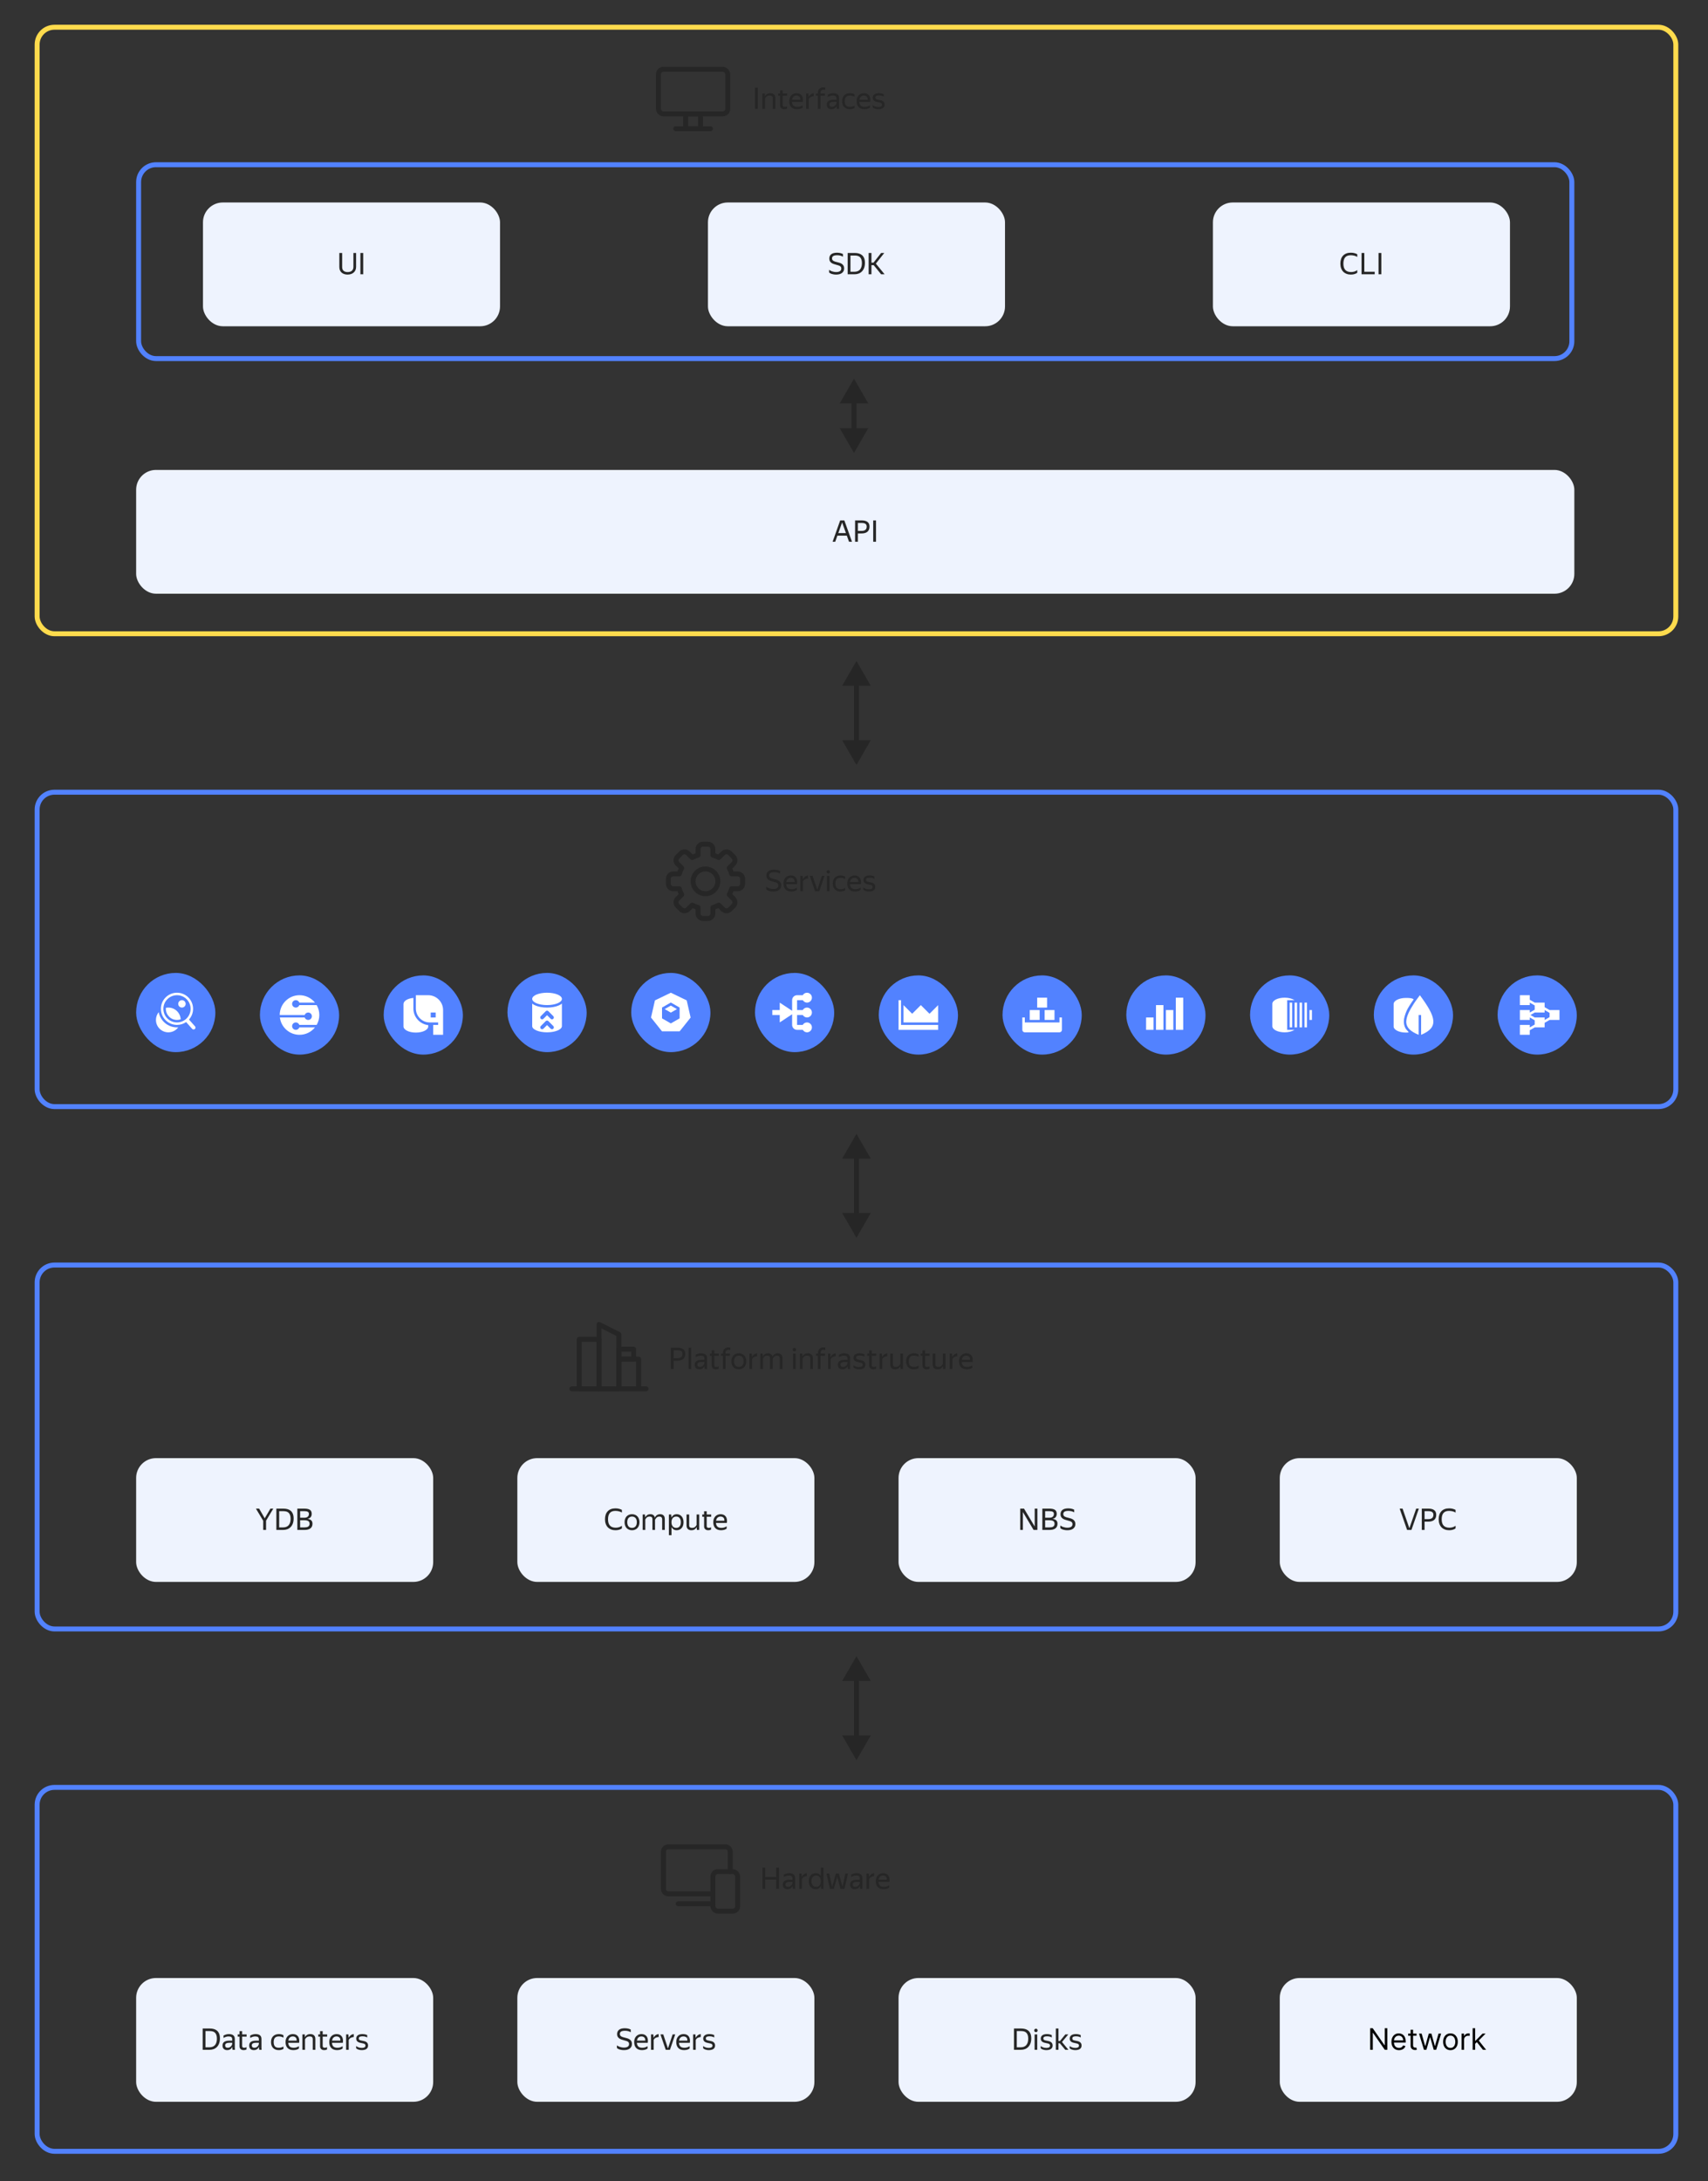 <svg width="690" height="881" viewBox="0 0 690 881" fill="none" xmlns="http://www.w3.org/2000/svg">
<rect x="0" y="0" width="690" height="881" fill="#333333" stroke="none"/>
<rect x="15" y="722" width="662" height="147" rx="7" stroke="#5282FF" stroke-width="2"/>
<rect x="363" y="799" width="120" height="50" rx="8" fill="#EEF3FE"/>
<path d="M409.635 819.396H412.527C413.103 819.396 413.639 819.464 414.135 819.6C414.631 819.736 415.063 819.96 415.431 820.272C415.799 820.584 416.087 820.996 416.295 821.508C416.503 822.02 416.607 822.652 416.607 823.404C416.607 824.164 416.499 824.832 416.283 825.408C416.075 825.976 415.783 826.452 415.407 826.836C415.039 827.22 414.595 827.512 414.075 827.712C413.563 827.904 413.003 828 412.395 828H409.635V819.396ZM410.763 820.428V826.98H412.395C412.835 826.98 413.239 826.912 413.607 826.776C413.975 826.64 414.291 826.432 414.555 826.152C414.819 825.864 415.023 825.5 415.167 825.06C415.311 824.62 415.383 824.096 415.383 823.488C415.383 822.888 415.311 822.392 415.167 822C415.023 821.6 414.823 821.284 414.567 821.052C414.319 820.82 414.019 820.66 413.667 820.572C413.315 820.476 412.935 820.428 412.527 820.428H410.763ZM418.504 820.86C418.288 820.86 418.116 820.796 417.988 820.668C417.86 820.532 417.796 820.368 417.796 820.176C417.796 819.984 417.86 819.82 417.988 819.684C418.116 819.548 418.288 819.48 418.504 819.48C418.712 819.48 418.876 819.548 418.996 819.684C419.116 819.82 419.176 819.984 419.176 820.176C419.176 820.368 419.116 820.532 418.996 820.668C418.876 820.796 418.712 820.86 418.504 820.86ZM419.02 821.772V828H417.964V821.772H419.02ZM422.733 828.12C422.405 828.12 422.113 828.092 421.857 828.036C421.609 827.988 421.389 827.928 421.197 827.856C421.013 827.776 420.857 827.696 420.729 827.616C420.601 827.528 420.501 827.452 420.429 827.388V826.44C420.509 826.52 420.617 826.608 420.753 826.704C420.889 826.792 421.053 826.876 421.245 826.956C421.437 827.036 421.653 827.104 421.893 827.16C422.141 827.208 422.417 827.232 422.721 827.232C423.169 827.232 423.525 827.16 423.789 827.016C424.053 826.872 424.185 826.628 424.185 826.284C424.185 826.1 424.141 825.952 424.053 825.84C423.973 825.728 423.861 825.64 423.717 825.576C423.573 825.504 423.405 825.448 423.213 825.408C423.029 825.368 422.833 825.328 422.625 825.288C422.361 825.232 422.101 825.172 421.845 825.108C421.589 825.036 421.357 824.936 421.149 824.808C420.941 824.672 420.773 824.5 420.645 824.292C420.517 824.076 420.453 823.796 420.453 823.452C420.453 822.892 420.669 822.452 421.101 822.132C421.541 821.812 422.153 821.652 422.937 821.652C423.377 821.652 423.765 821.696 424.101 821.784C424.445 821.872 424.709 821.968 424.893 822.072V823.02C424.685 822.884 424.425 822.772 424.113 822.684C423.809 822.588 423.429 822.54 422.973 822.54C422.501 822.54 422.137 822.604 421.881 822.732C421.633 822.86 421.509 823.092 421.509 823.428C421.509 823.596 421.545 823.732 421.617 823.836C421.689 823.932 421.785 824.012 421.905 824.076C422.033 824.132 422.177 824.176 422.337 824.208C422.497 824.24 422.665 824.276 422.841 824.316C423.113 824.372 423.393 824.432 423.681 824.496C423.969 824.56 424.225 824.66 424.449 824.796C424.681 824.932 424.869 825.116 425.013 825.348C425.165 825.572 425.241 825.876 425.241 826.26C425.241 826.62 425.169 826.92 425.025 827.16C424.881 827.4 424.689 827.592 424.449 827.736C424.217 827.872 423.949 827.968 423.645 828.024C423.349 828.088 423.045 828.12 422.733 828.12ZM428.15 825.348H427.598V828H426.542V819.396H427.598V824.448H428.198L430.382 821.772H431.582L429.026 824.844L431.63 828H430.346L428.15 825.348ZM434.428 828.12C434.1 828.12 433.808 828.092 433.552 828.036C433.304 827.988 433.084 827.928 432.892 827.856C432.708 827.776 432.552 827.696 432.424 827.616C432.296 827.528 432.196 827.452 432.124 827.388V826.44C432.204 826.52 432.312 826.608 432.448 826.704C432.584 826.792 432.748 826.876 432.94 826.956C433.132 827.036 433.348 827.104 433.588 827.16C433.836 827.208 434.112 827.232 434.416 827.232C434.864 827.232 435.22 827.16 435.484 827.016C435.748 826.872 435.88 826.628 435.88 826.284C435.88 826.1 435.836 825.952 435.748 825.84C435.668 825.728 435.556 825.64 435.412 825.576C435.268 825.504 435.1 825.448 434.908 825.408C434.724 825.368 434.528 825.328 434.32 825.288C434.056 825.232 433.796 825.172 433.54 825.108C433.284 825.036 433.052 824.936 432.844 824.808C432.636 824.672 432.468 824.5 432.34 824.292C432.212 824.076 432.148 823.796 432.148 823.452C432.148 822.892 432.364 822.452 432.796 822.132C433.236 821.812 433.848 821.652 434.632 821.652C435.072 821.652 435.46 821.696 435.796 821.784C436.14 821.872 436.404 821.968 436.588 822.072V823.02C436.38 822.884 436.12 822.772 435.808 822.684C435.504 822.588 435.124 822.54 434.668 822.54C434.196 822.54 433.832 822.604 433.576 822.732C433.328 822.86 433.204 823.092 433.204 823.428C433.204 823.596 433.24 823.732 433.312 823.836C433.384 823.932 433.48 824.012 433.6 824.076C433.728 824.132 433.872 824.176 434.032 824.208C434.192 824.24 434.36 824.276 434.536 824.316C434.808 824.372 435.088 824.432 435.376 824.496C435.664 824.56 435.92 824.66 436.144 824.796C436.376 824.932 436.564 825.116 436.708 825.348C436.86 825.572 436.936 825.876 436.936 826.26C436.936 826.62 436.864 826.92 436.72 827.16C436.576 827.4 436.384 827.592 436.144 827.736C435.912 827.872 435.644 827.968 435.34 828.024C435.044 828.088 434.74 828.12 434.428 828.12Z" fill="#262626"/>
<rect x="209" y="799" width="120" height="50" rx="8" fill="#EEF3FE"/>
<path d="M252.094 828.12C251.702 828.12 251.35 828.092 251.038 828.036C250.726 827.988 250.45 827.924 250.21 827.844C249.978 827.756 249.778 827.664 249.61 827.568C249.45 827.464 249.322 827.364 249.226 827.268V826.188C249.346 826.292 249.502 826.4 249.694 826.512C249.886 826.616 250.106 826.712 250.354 826.8C250.61 826.888 250.882 826.96 251.17 827.016C251.466 827.072 251.774 827.1 252.094 827.1C252.718 827.1 253.214 826.984 253.582 826.752C253.95 826.512 254.134 826.152 254.134 825.672C254.134 825.432 254.09 825.236 254.002 825.084C253.914 824.924 253.786 824.792 253.618 824.688C253.45 824.576 253.238 824.484 252.982 824.412C252.734 824.332 252.442 824.248 252.106 824.16C251.77 824.072 251.434 823.972 251.098 823.86C250.762 823.748 250.458 823.6 250.186 823.416C249.922 823.232 249.706 823 249.538 822.72C249.378 822.44 249.298 822.084 249.298 821.652C249.298 820.908 249.558 820.328 250.078 819.912C250.598 819.496 251.394 819.288 252.466 819.288C252.778 819.288 253.054 819.308 253.294 819.348C253.542 819.38 253.758 819.424 253.942 819.48C254.134 819.528 254.298 819.584 254.434 819.648C254.578 819.712 254.706 819.772 254.818 819.828V820.908C254.482 820.692 254.118 820.54 253.726 820.452C253.342 820.356 252.922 820.308 252.466 820.308C252.082 820.308 251.758 820.34 251.494 820.404C251.238 820.46 251.03 820.544 250.87 820.656C250.71 820.768 250.594 820.904 250.522 821.064C250.45 821.224 250.414 821.404 250.414 821.604C250.414 821.844 250.466 822.044 250.57 822.204C250.682 822.364 250.826 822.5 251.002 822.612C251.186 822.716 251.394 822.804 251.626 822.876C251.858 822.948 252.102 823.012 252.358 823.068C252.694 823.148 253.038 823.24 253.39 823.344C253.742 823.448 254.058 823.592 254.338 823.776C254.618 823.96 254.846 824.2 255.022 824.496C255.206 824.784 255.298 825.16 255.298 825.624C255.298 826.08 255.206 826.468 255.022 826.788C254.846 827.1 254.61 827.356 254.314 827.556C254.018 827.756 253.678 827.9 253.294 827.988C252.91 828.076 252.51 828.12 252.094 828.12ZM261.595 827.472C261.507 827.536 261.399 827.604 261.271 827.676C261.143 827.748 260.987 827.82 260.803 827.892C260.619 827.956 260.411 828.008 260.179 828.048C259.947 828.096 259.687 828.12 259.399 828.12C258.351 828.12 257.555 827.836 257.011 827.268C256.467 826.7 256.195 825.904 256.195 824.88C256.195 824.376 256.267 823.924 256.411 823.524C256.563 823.124 256.771 822.788 257.035 822.516C257.299 822.236 257.611 822.024 257.971 821.88C258.331 821.728 258.723 821.652 259.147 821.652C259.595 821.652 259.995 821.728 260.347 821.88C260.699 822.032 260.987 822.256 261.211 822.552C261.443 822.848 261.599 823.216 261.679 823.656C261.767 824.088 261.767 824.592 261.679 825.168H257.287C257.327 825.84 257.527 826.344 257.887 826.68C258.247 827.008 258.783 827.172 259.495 827.172C259.975 827.172 260.387 827.104 260.731 826.968C261.075 826.832 261.363 826.684 261.595 826.524V827.472ZM259.123 822.588C258.667 822.588 258.275 822.728 257.947 823.008C257.619 823.288 257.411 823.712 257.323 824.28H260.671C260.703 823.704 260.571 823.28 260.275 823.008C259.979 822.728 259.595 822.588 259.123 822.588ZM266.087 822.828C265.639 822.868 265.231 822.984 264.863 823.176C264.503 823.36 264.235 823.648 264.059 824.04V828H263.003V821.772H263.927L264.035 823.128H264.059C264.235 822.76 264.487 822.44 264.815 822.168C265.151 821.888 265.575 821.716 266.087 821.652V822.828ZM270.646 828H268.942L266.806 821.772H267.946L269.842 827.436L271.726 821.772H272.782L270.646 828ZM278.599 827.472C278.511 827.536 278.403 827.604 278.275 827.676C278.147 827.748 277.991 827.82 277.807 827.892C277.623 827.956 277.415 828.008 277.183 828.048C276.951 828.096 276.691 828.12 276.403 828.12C275.355 828.12 274.559 827.836 274.015 827.268C273.471 826.7 273.199 825.904 273.199 824.88C273.199 824.376 273.271 823.924 273.415 823.524C273.567 823.124 273.775 822.788 274.039 822.516C274.303 822.236 274.615 822.024 274.975 821.88C275.335 821.728 275.727 821.652 276.151 821.652C276.599 821.652 276.999 821.728 277.351 821.88C277.703 822.032 277.991 822.256 278.215 822.552C278.447 822.848 278.603 823.216 278.683 823.656C278.771 824.088 278.771 824.592 278.683 825.168H274.291C274.331 825.84 274.531 826.344 274.891 826.68C275.251 827.008 275.787 827.172 276.499 827.172C276.979 827.172 277.391 827.104 277.735 826.968C278.079 826.832 278.367 826.684 278.599 826.524V827.472ZM276.127 822.588C275.671 822.588 275.279 822.728 274.951 823.008C274.623 823.288 274.415 823.712 274.327 824.28H277.675C277.707 823.704 277.575 823.28 277.279 823.008C276.983 822.728 276.599 822.588 276.127 822.588ZM283.091 822.828C282.643 822.868 282.235 822.984 281.867 823.176C281.507 823.36 281.239 823.648 281.063 824.04V828H280.007V821.772H280.931L281.039 823.128H281.063C281.239 822.76 281.491 822.44 281.819 822.168C282.155 821.888 282.579 821.716 283.091 821.652V822.828ZM286.37 828.12C286.042 828.12 285.75 828.092 285.494 828.036C285.246 827.988 285.026 827.928 284.834 827.856C284.65 827.776 284.494 827.696 284.366 827.616C284.238 827.528 284.138 827.452 284.066 827.388V826.44C284.146 826.52 284.254 826.608 284.39 826.704C284.526 826.792 284.69 826.876 284.882 826.956C285.074 827.036 285.29 827.104 285.53 827.16C285.778 827.208 286.054 827.232 286.358 827.232C286.806 827.232 287.162 827.16 287.426 827.016C287.69 826.872 287.822 826.628 287.822 826.284C287.822 826.1 287.778 825.952 287.69 825.84C287.61 825.728 287.498 825.64 287.354 825.576C287.21 825.504 287.042 825.448 286.85 825.408C286.666 825.368 286.47 825.328 286.262 825.288C285.998 825.232 285.738 825.172 285.482 825.108C285.226 825.036 284.994 824.936 284.786 824.808C284.578 824.672 284.41 824.5 284.282 824.292C284.154 824.076 284.09 823.796 284.09 823.452C284.09 822.892 284.306 822.452 284.738 822.132C285.178 821.812 285.79 821.652 286.574 821.652C287.014 821.652 287.402 821.696 287.738 821.784C288.082 821.872 288.346 821.968 288.53 822.072V823.02C288.322 822.884 288.062 822.772 287.75 822.684C287.446 822.588 287.066 822.54 286.61 822.54C286.138 822.54 285.774 822.604 285.518 822.732C285.27 822.86 285.146 823.092 285.146 823.428C285.146 823.596 285.182 823.732 285.254 823.836C285.326 823.932 285.422 824.012 285.542 824.076C285.67 824.132 285.814 824.176 285.974 824.208C286.134 824.24 286.302 824.276 286.478 824.316C286.75 824.372 287.03 824.432 287.318 824.496C287.606 824.56 287.862 824.66 288.086 824.796C288.318 824.932 288.506 825.116 288.65 825.348C288.802 825.572 288.878 825.876 288.878 826.26C288.878 826.62 288.806 826.92 288.662 827.16C288.518 827.4 288.326 827.592 288.086 827.736C287.854 827.872 287.586 827.968 287.282 828.024C286.986 828.088 286.682 828.12 286.37 828.12Z" fill="#262626"/>
<rect x="55" y="799" width="120" height="50" rx="8" fill="#EEF3FE"/>
<path d="M81.877 819.396H84.769C85.345 819.396 85.881 819.464 86.377 819.6C86.873 819.736 87.305 819.96 87.673 820.272C88.041 820.584 88.329 820.996 88.537 821.508C88.745 822.02 88.849 822.652 88.849 823.404C88.849 824.164 88.741 824.832 88.525 825.408C88.317 825.976 88.025 826.452 87.649 826.836C87.281 827.22 86.837 827.512 86.317 827.712C85.805 827.904 85.245 828 84.637 828H81.877V819.396ZM83.005 820.428V826.98H84.637C85.077 826.98 85.481 826.912 85.849 826.776C86.217 826.64 86.533 826.432 86.797 826.152C87.061 825.864 87.265 825.5 87.409 825.06C87.553 824.62 87.625 824.096 87.625 823.488C87.625 822.888 87.553 822.392 87.409 822C87.265 821.6 87.065 821.284 86.809 821.052C86.561 820.82 86.261 820.66 85.909 820.572C85.557 820.476 85.177 820.428 84.769 820.428H83.005ZM93.854 826.812C93.782 826.956 93.69 827.108 93.578 827.268C93.466 827.42 93.326 827.56 93.158 827.688C92.99 827.816 92.79 827.92 92.558 828C92.334 828.08 92.07 828.12 91.766 828.12C91.206 828.12 90.754 827.964 90.41 827.652C90.066 827.332 89.894 826.876 89.894 826.284C89.894 825.604 90.13 825.104 90.602 824.784C91.082 824.464 91.762 824.304 92.642 824.304H93.806V823.788C93.806 823.356 93.694 823.048 93.47 822.864C93.246 822.68 92.862 822.588 92.318 822.588C91.934 822.588 91.57 822.652 91.226 822.78C90.882 822.9 90.574 823.04 90.302 823.2V822.252C90.526 822.116 90.826 821.984 91.202 821.856C91.586 821.72 92.006 821.652 92.462 821.652C93.246 821.652 93.842 821.816 94.25 822.144C94.658 822.464 94.862 822.964 94.862 823.644V826.992C94.862 827.064 94.862 827.148 94.862 827.244C94.87 827.332 94.874 827.424 94.874 827.52C94.882 827.616 94.89 827.708 94.898 827.796C94.906 827.876 94.914 827.944 94.922 828H93.962C93.938 827.888 93.914 827.732 93.89 827.532C93.874 827.324 93.866 827.144 93.866 826.992L93.854 826.812ZM91.994 827.172C92.322 827.172 92.602 827.104 92.834 826.968C93.066 826.832 93.254 826.676 93.398 826.5C93.542 826.316 93.646 826.14 93.71 825.972C93.774 825.796 93.806 825.672 93.806 825.6V825.144H92.75C92.118 825.144 91.658 825.236 91.37 825.42C91.09 825.596 90.95 825.864 90.95 826.224C90.95 826.504 91.034 826.732 91.202 826.908C91.37 827.084 91.634 827.172 91.994 827.172ZM99.57 827.868C99.442 827.94 99.278 828 99.078 828.048C98.878 828.096 98.666 828.12 98.442 828.12C98.138 828.12 97.878 828.076 97.662 827.988C97.454 827.9 97.282 827.784 97.146 827.64C97.01 827.488 96.91 827.32 96.846 827.136C96.79 826.944 96.762 826.748 96.762 826.548V822.672H96.018V821.772H96.762V820.464H97.818V821.772H99.63V822.672H97.818V826.416C97.818 826.68 97.882 826.872 98.01 826.992C98.146 827.112 98.382 827.172 98.718 827.172C99.03 827.172 99.314 827.084 99.57 826.908V827.868ZM104.623 826.812C104.551 826.956 104.459 827.108 104.347 827.268C104.235 827.42 104.095 827.56 103.927 827.688C103.759 827.816 103.559 827.92 103.327 828C103.103 828.08 102.839 828.12 102.535 828.12C101.975 828.12 101.523 827.964 101.179 827.652C100.835 827.332 100.663 826.876 100.663 826.284C100.663 825.604 100.899 825.104 101.371 824.784C101.851 824.464 102.531 824.304 103.411 824.304H104.575V823.788C104.575 823.356 104.463 823.048 104.239 822.864C104.015 822.68 103.631 822.588 103.087 822.588C102.703 822.588 102.339 822.652 101.995 822.78C101.651 822.9 101.343 823.04 101.071 823.2V822.252C101.295 822.116 101.595 821.984 101.971 821.856C102.355 821.72 102.775 821.652 103.231 821.652C104.015 821.652 104.611 821.816 105.019 822.144C105.427 822.464 105.631 822.964 105.631 823.644V826.992C105.631 827.064 105.631 827.148 105.631 827.244C105.639 827.332 105.643 827.424 105.643 827.52C105.651 827.616 105.659 827.708 105.667 827.796C105.675 827.876 105.683 827.944 105.691 828H104.731C104.707 827.888 104.683 827.732 104.659 827.532C104.643 827.324 104.635 827.144 104.635 826.992L104.623 826.812ZM102.763 827.172C103.091 827.172 103.371 827.104 103.603 826.968C103.835 826.832 104.023 826.676 104.167 826.5C104.311 826.316 104.415 826.14 104.479 825.972C104.543 825.796 104.575 825.672 104.575 825.6V825.144H103.519C102.887 825.144 102.427 825.236 102.139 825.42C101.859 825.596 101.719 825.864 101.719 826.224C101.719 826.504 101.803 826.732 101.971 826.908C102.139 827.084 102.403 827.172 102.763 827.172ZM112.616 828.12C112.136 828.12 111.7 828.048 111.308 827.904C110.924 827.752 110.596 827.54 110.324 827.268C110.052 826.988 109.844 826.648 109.7 826.248C109.556 825.848 109.484 825.392 109.484 824.88C109.484 824.376 109.556 823.924 109.7 823.524C109.852 823.124 110.064 822.788 110.336 822.516C110.608 822.236 110.94 822.024 111.332 821.88C111.724 821.728 112.168 821.652 112.664 821.652C113.048 821.652 113.4 821.696 113.72 821.784C114.04 821.864 114.304 821.984 114.512 822.144V823.092C114.256 822.924 113.968 822.8 113.648 822.72C113.336 822.632 113.012 822.588 112.676 822.588C111.948 822.588 111.412 822.776 111.068 823.152C110.732 823.528 110.564 824.104 110.564 824.88C110.564 825.656 110.728 826.232 111.056 826.608C111.384 826.984 111.904 827.172 112.616 827.172C112.992 827.172 113.336 827.128 113.648 827.04C113.968 826.944 114.256 826.824 114.512 826.68V827.628C114.288 827.764 114.016 827.88 113.696 827.976C113.384 828.072 113.024 828.12 112.616 828.12ZM120.756 827.472C120.668 827.536 120.56 827.604 120.432 827.676C120.304 827.748 120.148 827.82 119.964 827.892C119.78 827.956 119.572 828.008 119.34 828.048C119.108 828.096 118.848 828.12 118.56 828.12C117.512 828.12 116.716 827.836 116.172 827.268C115.628 826.7 115.356 825.904 115.356 824.88C115.356 824.376 115.428 823.924 115.572 823.524C115.724 823.124 115.932 822.788 116.196 822.516C116.46 822.236 116.772 822.024 117.132 821.88C117.492 821.728 117.884 821.652 118.308 821.652C118.756 821.652 119.156 821.728 119.508 821.88C119.86 822.032 120.148 822.256 120.372 822.552C120.604 822.848 120.76 823.216 120.84 823.656C120.928 824.088 120.928 824.592 120.84 825.168H116.448C116.488 825.84 116.688 826.344 117.048 826.68C117.408 827.008 117.944 827.172 118.656 827.172C119.136 827.172 119.548 827.104 119.892 826.968C120.236 826.832 120.524 826.684 120.756 826.524V827.472ZM118.284 822.588C117.828 822.588 117.436 822.728 117.108 823.008C116.78 823.288 116.572 823.712 116.484 824.28H119.832C119.864 823.704 119.732 823.28 119.436 823.008C119.14 822.728 118.756 822.588 118.284 822.588ZM125.115 822.588C124.635 822.588 124.243 822.7 123.939 822.924C123.643 823.14 123.403 823.42 123.219 823.764V828H122.163V821.772H123.159L123.195 822.888H123.219C123.387 822.528 123.651 822.232 124.011 822C124.371 821.768 124.827 821.652 125.379 821.652C125.995 821.652 126.483 821.816 126.843 822.144C127.211 822.464 127.395 822.96 127.395 823.632V828H126.339V823.74C126.339 823.308 126.231 823.008 126.015 822.84C125.799 822.672 125.499 822.588 125.115 822.588ZM132.113 827.868C131.985 827.94 131.821 828 131.621 828.048C131.421 828.096 131.209 828.12 130.985 828.12C130.681 828.12 130.421 828.076 130.205 827.988C129.997 827.9 129.825 827.784 129.689 827.64C129.553 827.488 129.453 827.32 129.389 827.136C129.333 826.944 129.305 826.748 129.305 826.548V822.672H128.561V821.772H129.305V820.464H130.361V821.772H132.173V822.672H130.361V826.416C130.361 826.68 130.425 826.872 130.553 826.992C130.689 827.112 130.925 827.172 131.261 827.172C131.573 827.172 131.857 827.084 132.113 826.908V827.868ZM138.416 827.472C138.328 827.536 138.22 827.604 138.092 827.676C137.964 827.748 137.808 827.82 137.624 827.892C137.44 827.956 137.232 828.008 137 828.048C136.768 828.096 136.508 828.12 136.22 828.12C135.172 828.12 134.376 827.836 133.832 827.268C133.288 826.7 133.016 825.904 133.016 824.88C133.016 824.376 133.088 823.924 133.232 823.524C133.384 823.124 133.592 822.788 133.856 822.516C134.12 822.236 134.432 822.024 134.792 821.88C135.152 821.728 135.544 821.652 135.968 821.652C136.416 821.652 136.816 821.728 137.168 821.88C137.52 822.032 137.808 822.256 138.032 822.552C138.264 822.848 138.42 823.216 138.5 823.656C138.588 824.088 138.588 824.592 138.5 825.168H134.108C134.148 825.84 134.348 826.344 134.708 826.68C135.068 827.008 135.604 827.172 136.316 827.172C136.796 827.172 137.208 827.104 137.552 826.968C137.896 826.832 138.184 826.684 138.416 826.524V827.472ZM135.944 822.588C135.488 822.588 135.096 822.728 134.768 823.008C134.44 823.288 134.232 823.712 134.144 824.28H137.492C137.524 823.704 137.392 823.28 137.096 823.008C136.8 822.728 136.416 822.588 135.944 822.588ZM142.907 822.828C142.459 822.868 142.051 822.984 141.683 823.176C141.323 823.36 141.055 823.648 140.879 824.04V828H139.823V821.772H140.747L140.855 823.128H140.879C141.055 822.76 141.307 822.44 141.635 822.168C141.971 821.888 142.395 821.716 142.907 821.652V822.828ZM146.186 828.12C145.858 828.12 145.566 828.092 145.31 828.036C145.062 827.988 144.842 827.928 144.65 827.856C144.466 827.776 144.31 827.696 144.182 827.616C144.054 827.528 143.954 827.452 143.882 827.388V826.44C143.962 826.52 144.07 826.608 144.206 826.704C144.342 826.792 144.506 826.876 144.698 826.956C144.89 827.036 145.106 827.104 145.346 827.16C145.594 827.208 145.87 827.232 146.174 827.232C146.622 827.232 146.978 827.16 147.242 827.016C147.506 826.872 147.638 826.628 147.638 826.284C147.638 826.1 147.594 825.952 147.506 825.84C147.426 825.728 147.314 825.64 147.17 825.576C147.026 825.504 146.858 825.448 146.666 825.408C146.482 825.368 146.286 825.328 146.078 825.288C145.814 825.232 145.554 825.172 145.298 825.108C145.042 825.036 144.81 824.936 144.602 824.808C144.394 824.672 144.226 824.5 144.098 824.292C143.97 824.076 143.906 823.796 143.906 823.452C143.906 822.892 144.122 822.452 144.554 822.132C144.994 821.812 145.606 821.652 146.39 821.652C146.83 821.652 147.218 821.696 147.554 821.784C147.898 821.872 148.162 821.968 148.346 822.072V823.02C148.138 822.884 147.878 822.772 147.566 822.684C147.262 822.588 146.882 822.54 146.426 822.54C145.954 822.54 145.59 822.604 145.334 822.732C145.086 822.86 144.962 823.092 144.962 823.428C144.962 823.596 144.998 823.732 145.07 823.836C145.142 823.932 145.238 824.012 145.358 824.076C145.486 824.132 145.63 824.176 145.79 824.208C145.95 824.24 146.118 824.276 146.294 824.316C146.566 824.372 146.846 824.432 147.134 824.496C147.422 824.56 147.678 824.66 147.902 824.796C148.134 824.932 148.322 825.116 148.466 825.348C148.618 825.572 148.694 825.876 148.694 826.26C148.694 826.62 148.622 826.92 148.478 827.16C148.334 827.4 148.142 827.592 147.902 827.736C147.67 827.872 147.402 827.968 147.098 828.024C146.802 828.088 146.498 828.12 146.186 828.12Z" fill="#262626"/>
<rect x="517" y="799" width="120" height="50" rx="8" fill="#EEF3FE"/>
<path d="M295 756V748C295 746.895 294.105 746 293 746H270C268.895 746 268 746.895 268 748V763C268 764.105 268.895 765 270 765H288" stroke="#262626" stroke-width="2" stroke-linecap="round" stroke-linejoin="round"/>
<path d="M274 769L288 769" stroke="#262626" stroke-width="2" stroke-linecap="round" stroke-linejoin="round"/>
<rect x="288" y="756" width="10" height="16" rx="2" stroke="#262626" stroke-width="2" stroke-linecap="round" stroke-linejoin="round"/>
<mask id="path-12-inside-1_0_165" fill="white">
<rect x="291" y="755" width="4" height="3" rx="1"/>
</mask>
<rect x="291" y="755" width="4" height="3" rx="1" fill="white" stroke="#262626" stroke-width="3" stroke-linecap="round" stroke-linejoin="round" mask="url(#path-12-inside-1_0_165)"/>
<path d="M313.552 759.244H309.136V763H308.008V754.396H309.136V758.224H313.552V754.396H314.692V763H313.552V759.244ZM320.196 761.812C320.124 761.956 320.032 762.108 319.92 762.268C319.808 762.42 319.668 762.56 319.5 762.688C319.332 762.816 319.132 762.92 318.9 763C318.676 763.08 318.412 763.12 318.108 763.12C317.548 763.12 317.096 762.964 316.752 762.652C316.408 762.332 316.236 761.876 316.236 761.284C316.236 760.604 316.472 760.104 316.944 759.784C317.424 759.464 318.104 759.304 318.984 759.304H320.148V758.788C320.148 758.356 320.036 758.048 319.812 757.864C319.588 757.68 319.204 757.588 318.66 757.588C318.276 757.588 317.912 757.652 317.568 757.78C317.224 757.9 316.916 758.04 316.644 758.2V757.252C316.868 757.116 317.168 756.984 317.544 756.856C317.928 756.72 318.348 756.652 318.804 756.652C319.588 756.652 320.184 756.816 320.592 757.144C321 757.464 321.204 757.964 321.204 758.644V761.992C321.204 762.064 321.204 762.148 321.204 762.244C321.212 762.332 321.216 762.424 321.216 762.52C321.224 762.616 321.232 762.708 321.24 762.796C321.248 762.876 321.256 762.944 321.264 763H320.304C320.28 762.888 320.256 762.732 320.232 762.532C320.216 762.324 320.208 762.144 320.208 761.992L320.196 761.812ZM318.336 762.172C318.664 762.172 318.944 762.104 319.176 761.968C319.408 761.832 319.596 761.676 319.74 761.5C319.884 761.316 319.988 761.14 320.052 760.972C320.116 760.796 320.148 760.672 320.148 760.6V760.144H319.092C318.46 760.144 318 760.236 317.712 760.42C317.432 760.596 317.292 760.864 317.292 761.224C317.292 761.504 317.376 761.732 317.544 761.908C317.712 762.084 317.976 762.172 318.336 762.172ZM325.948 757.828C325.5 757.868 325.092 757.984 324.724 758.176C324.364 758.36 324.096 758.648 323.92 759.04V763H322.864V756.772H323.788L323.896 758.128H323.92C324.096 757.76 324.348 757.44 324.676 757.168C325.012 756.888 325.436 756.716 325.948 756.652V757.828ZM331.641 761.776C331.449 762.184 331.181 762.512 330.837 762.76C330.493 763 330.057 763.12 329.529 763.12C329.153 763.12 328.797 763.056 328.461 762.928C328.125 762.792 327.829 762.592 327.573 762.328C327.317 762.056 327.113 761.72 326.961 761.32C326.809 760.912 326.733 760.432 326.733 759.88C326.733 759.336 326.809 758.864 326.961 758.464C327.113 758.056 327.317 757.72 327.573 757.456C327.829 757.184 328.125 756.984 328.461 756.856C328.805 756.72 329.165 756.652 329.541 756.652C330.013 756.652 330.421 756.752 330.765 756.952C331.109 757.144 331.385 757.42 331.593 757.78V754.396H332.648V763H331.725L331.641 761.776ZM329.685 762.172C329.957 762.172 330.209 762.128 330.441 762.04C330.673 761.944 330.873 761.8 331.041 761.608C331.217 761.416 331.353 761.176 331.449 760.888C331.553 760.6 331.605 760.264 331.605 759.88C331.605 759.496 331.553 759.16 331.449 758.872C331.353 758.584 331.217 758.344 331.041 758.152C330.873 757.96 330.673 757.82 330.441 757.732C330.209 757.636 329.957 757.588 329.685 757.588C329.133 757.588 328.681 757.784 328.329 758.176C327.985 758.56 327.812 759.128 327.812 759.88C327.812 760.64 327.989 761.212 328.341 761.596C328.693 761.98 329.141 762.172 329.685 762.172ZM341.152 763H339.532L338.212 758.188L336.856 763H335.284L333.868 756.772H334.984L336.172 762.208L337.684 756.772H338.872L340.348 762.148L341.524 756.772H342.568L341.152 763ZM347.383 761.812C347.311 761.956 347.219 762.108 347.107 762.268C346.995 762.42 346.855 762.56 346.687 762.688C346.519 762.816 346.319 762.92 346.087 763C345.863 763.08 345.599 763.12 345.295 763.12C344.735 763.12 344.283 762.964 343.939 762.652C343.595 762.332 343.423 761.876 343.423 761.284C343.423 760.604 343.659 760.104 344.131 759.784C344.611 759.464 345.291 759.304 346.171 759.304H347.335V758.788C347.335 758.356 347.223 758.048 346.999 757.864C346.775 757.68 346.391 757.588 345.847 757.588C345.463 757.588 345.099 757.652 344.755 757.78C344.411 757.9 344.103 758.04 343.831 758.2V757.252C344.055 757.116 344.355 756.984 344.731 756.856C345.115 756.72 345.535 756.652 345.991 756.652C346.775 756.652 347.371 756.816 347.779 757.144C348.187 757.464 348.391 757.964 348.391 758.644V761.992C348.391 762.064 348.391 762.148 348.391 762.244C348.399 762.332 348.403 762.424 348.403 762.52C348.411 762.616 348.419 762.708 348.427 762.796C348.435 762.876 348.443 762.944 348.451 763H347.491C347.467 762.888 347.443 762.732 347.419 762.532C347.403 762.324 347.395 762.144 347.395 761.992L347.383 761.812ZM345.523 762.172C345.851 762.172 346.131 762.104 346.363 761.968C346.595 761.832 346.783 761.676 346.927 761.5C347.071 761.316 347.175 761.14 347.239 760.972C347.303 760.796 347.335 760.672 347.335 760.6V760.144H346.279C345.647 760.144 345.187 760.236 344.899 760.42C344.619 760.596 344.479 760.864 344.479 761.224C344.479 761.504 344.563 761.732 344.731 761.908C344.899 762.084 345.163 762.172 345.523 762.172ZM353.136 757.828C352.688 757.868 352.28 757.984 351.912 758.176C351.552 758.36 351.284 758.648 351.108 759.04V763H350.052V756.772H350.976L351.084 758.128H351.108C351.284 757.76 351.536 757.44 351.864 757.168C352.2 756.888 352.624 756.716 353.136 756.652V757.828ZM359.203 762.472C359.115 762.536 359.007 762.604 358.879 762.676C358.751 762.748 358.595 762.82 358.411 762.892C358.227 762.956 358.019 763.008 357.787 763.048C357.555 763.096 357.295 763.12 357.007 763.12C355.959 763.12 355.163 762.836 354.619 762.268C354.075 761.7 353.803 760.904 353.803 759.88C353.803 759.376 353.875 758.924 354.019 758.524C354.171 758.124 354.379 757.788 354.643 757.516C354.907 757.236 355.219 757.024 355.579 756.88C355.939 756.728 356.331 756.652 356.755 756.652C357.203 756.652 357.603 756.728 357.955 756.88C358.307 757.032 358.595 757.256 358.819 757.552C359.051 757.848 359.207 758.216 359.287 758.656C359.375 759.088 359.375 759.592 359.287 760.168H354.895C354.935 760.84 355.135 761.344 355.495 761.68C355.855 762.008 356.391 762.172 357.103 762.172C357.583 762.172 357.995 762.104 358.339 761.968C358.683 761.832 358.971 761.684 359.203 761.524V762.472ZM356.731 757.588C356.275 757.588 355.883 757.728 355.555 758.008C355.227 758.288 355.019 758.712 354.931 759.28H358.279C358.311 758.704 358.179 758.28 357.883 758.008C357.587 757.728 357.203 757.588 356.731 757.588Z" fill="#262626"/>
<rect x="15" y="320" width="662" height="127" rx="7" stroke="#5282FF" stroke-width="2"/>
<rect x="105" y="394" width="32" height="32" rx="16" fill="#5282FF"/>
<path fill-rule="evenodd" clip-rule="evenodd" d="M113.061 411H123.081C123.288 411.587 123.844 412 124.497 412C124.895 412 125.276 411.842 125.558 411.561C125.839 411.279 125.997 410.898 125.997 410.5C125.997 410.102 125.839 409.721 125.558 409.439C125.276 409.158 124.895 409 124.497 409C123.844 409 123.287 409.413 123.081 410H113.001L113 410.027V410C113 405.587 116.585 402 121 402C122.199 402 123.383 402.269 124.464 402.789C125.545 403.308 126.495 404.064 127.244 405H120.914C120.709 404.413 120.152 404 119.5 404C119.225 404 118.955 404.076 118.72 404.218C118.485 404.361 118.294 404.566 118.168 404.81C118.041 405.055 117.984 405.329 118.003 405.603C118.022 405.878 118.116 406.141 118.275 406.366C118.434 406.59 118.651 406.767 118.904 406.876C119.156 406.986 119.433 407.024 119.706 406.986C119.978 406.948 120.235 406.836 120.448 406.662C120.661 406.488 120.822 406.259 120.914 406H127.928C128.632 407.215 129.002 408.595 129 410C129 411.453 128.61 412.827 127.927 414H120.915C120.709 413.413 120.152 413 119.5 413C119.225 413 118.955 413.076 118.72 413.218C118.485 413.361 118.294 413.566 118.168 413.81C118.041 414.055 117.984 414.329 118.003 414.603C118.022 414.878 118.116 415.141 118.275 415.366C118.434 415.59 118.651 415.767 118.904 415.876C119.156 415.986 119.433 416.024 119.706 415.986C119.978 415.948 120.235 415.836 120.448 415.662C120.661 415.488 120.822 415.259 120.914 415H127.244C126.495 415.936 125.545 416.692 124.464 417.212C123.383 417.731 122.199 418 121 418C119.051 418 117.17 417.288 115.708 416C114.247 414.711 113.305 412.933 113.061 411V411Z" fill="white"/>
<rect x="55" y="393" width="32" height="32" rx="16" fill="#5282FF"/>
<path fill-rule="evenodd" clip-rule="evenodd" d="M71.5 414C72.871 414 74.142 413.576 75.19 412.852L77.65 415.624C77.796 415.767 77.994 415.847 78.201 415.847C78.408 415.847 78.606 415.767 78.752 415.624C78.899 415.482 78.981 415.289 78.981 415.088C78.981 414.886 78.899 414.693 78.752 414.551L76.344 411.834C77.374 410.684 78 409.165 78 407.5C78 403.91 75.09 401 71.5 401C67.91 401 65 403.91 65 407.5C65 411.09 67.91 414 71.5 414ZM71.5 413C74.538 413 77 410.538 77 407.5C77 404.462 74.538 402 71.5 402C68.462 402 66 404.462 66 407.5C66 410.538 68.462 413 71.5 413ZM75 405.5C75 406.328 74.328 407 73.5 407C72.672 407 72 406.328 72 405.5C72 404.672 72.672 404 73.5 404C74.328 404 75 404.672 75 405.5ZM68 407C67.664 407 67.335 407.033 67.018 407.096C67.006 407.229 67 407.364 67 407.5C67 409.985 69.015 412 71.5 412C72.024 412 72.526 411.911 72.994 411.746C72.862 409.103 70.676 407 68 407ZM72.013 414.983C71.844 414.994 71.672 415 71.5 415C67.817 415 64.754 412.346 64.12 408.846C63.42 409.706 63 410.804 63 412C63 414.761 65.239 417 68 417C69.644 417 71.102 416.207 72.013 414.983Z" fill="white"/>
<rect x="155" y="394" width="32" height="32" rx="16" fill="#5282FF"/>
<path fill-rule="evenodd" clip-rule="evenodd" d="M168 402H173C176.3 402 179 404.7 179 408V418H175V414H177V413H173.6C170.5 413 168 410.5 168 407.4V402ZM174 411H176V409H174V411ZM167 403.1V407.4C167 410.8 169.6 413.7 173 414.1V414.6C173 416 170.8 417.1 168 417.1C165.2 417.1 163 416 163 414.6V405.6C163 404.3 164.7 403.3 167 403.1Z" fill="white"/>
<rect x="205" y="393" width="32" height="32" rx="16" fill="#5282FF"/>
<path fill-rule="evenodd" clip-rule="evenodd" d="M215 414.493V405.4C215.39 405.72 215.863 405.973 216.374 406.187C217.609 406.707 219.244 407 221 407C222.754 407 224.39 406.707 225.625 406.187C226.135 405.973 226.609 405.72 226.999 405.4V414.493C227 415.88 224.312 417 221 417C217.688 417 215 415.88 215 414.493ZM219.53 415.533L221 414.067L222.47 415.533C222.539 415.603 222.622 415.658 222.713 415.696C222.804 415.733 222.901 415.753 223 415.753C223.098 415.753 223.195 415.733 223.286 415.696C223.377 415.658 223.46 415.603 223.529 415.533C223.67 415.391 223.748 415.2 223.748 415C223.748 414.8 223.67 414.609 223.529 414.467L221.529 412.467C221.46 412.397 221.377 412.342 221.286 412.304C221.195 412.266 221.097 412.247 220.999 412.247C220.901 412.247 220.803 412.266 220.712 412.304C220.621 412.342 220.538 412.397 220.469 412.467L218.469 414.467C218.328 414.609 218.25 414.8 218.25 415C218.25 415.2 218.328 415.391 218.469 415.533C218.538 415.603 218.621 415.658 218.712 415.696C218.803 415.734 218.901 415.753 218.999 415.753C219.097 415.753 219.195 415.734 219.286 415.696C219.377 415.658 219.46 415.603 219.529 415.533H219.53ZM219.53 411.533L221 410.067L222.47 411.533C222.539 411.603 222.622 411.658 222.713 411.696C222.804 411.733 222.901 411.753 223 411.753C223.098 411.753 223.195 411.733 223.286 411.696C223.377 411.658 223.46 411.603 223.529 411.533C223.67 411.391 223.748 411.2 223.748 411C223.748 410.8 223.67 410.609 223.529 410.467L221.529 408.467C221.46 408.397 221.377 408.342 221.286 408.304C221.195 408.266 221.097 408.247 220.999 408.247C220.901 408.247 220.803 408.266 220.712 408.304C220.621 408.342 220.538 408.397 220.469 408.467L218.469 410.467C218.328 410.609 218.25 410.8 218.25 411C218.25 411.2 218.328 411.391 218.469 411.533C218.538 411.603 218.621 411.658 218.712 411.696C218.803 411.734 218.901 411.753 218.999 411.753C219.097 411.753 219.195 411.734 219.286 411.696C219.377 411.658 219.46 411.603 219.529 411.533H219.53ZM215 403.493C215 402.12 217.689 401 221 401C224.311 401 227 402.12 227 403.493C227 404.88 224.311 406 221 406C217.689 406 215 404.88 215 403.493Z" fill="white"/>
<rect x="605" y="394" width="32" height="32" rx="16" fill="#5282FF"/>
<path d="M630 412V408H626.01L624 406.84V405H620.013L618 403.838V402H614V406H618V404.992L620 406.147V407.852L618 409.007V408H614V412H618V410.992L620 412.147V413.852L618 415.007V414H614V418H618V416.162L620.013 415H624V413.16L626.01 412H630ZM620.013 411L618.281 410L620.013 409H624V407.994L626 409.149V410.85L624 412.005V411H620.013Z" fill="white"/>
<rect x="455" y="394" width="32" height="32" rx="16" fill="#5282FF"/>
<path fill-rule="evenodd" clip-rule="evenodd" d="M475 403H478V416H475V403ZM467 406H470V416H467V406ZM463 411H466V416H463V411ZM474 408H471V416H474V408Z" fill="white"/>
<rect x="555" y="394" width="32" height="32" rx="16" fill="#5282FF"/>
<path fill-rule="evenodd" clip-rule="evenodd" d="M570.5 406.5C571.3 405.1 572.4 403.6 573.6 402C580.1 410.8 581.4 415 574.1 418V410H573.1V418C569.9 416.7 568.3 415.2 568.1 413.1C568 411.4 568.8 409.2 570.5 406.5ZM567.2 411.6C567 413 567.2 414.5 568 415.7C568.4 416.1 568.8 416.6 569.1 417C568.8 417.1 568.4 417.1 568 417.1C565.2 417.1 563 416 563 414.6V405.6C563 404.2 565.2 403.1 568 403.1C568.9 403.1 570.5 403.1 571.1 403.7C571.1 403.7 569.4 406.1 568.7 407.4C568 408.7 567.5 410.1 567.2 411.6Z" fill="white"/>
<rect x="505" y="394" width="32" height="32" rx="16" fill="#5282FF"/>
<path fill-rule="evenodd" clip-rule="evenodd" d="M514 405.5C514 404.1 516.2 403 519 403C520.4 403 521.8 403.3 523 404H520V416H523C521.8 416.7 520.4 417 519 417C516.2 417 514 415.9 514 414.5V405.5ZM521 405H522V415H521V405ZM524 405H523V415H524V405ZM525 405H526V415H525V405ZM528 405H527V415H528V405ZM529 408H530V412H529V408Z" fill="white"/>
<rect x="355" y="394" width="32" height="32" rx="16" fill="#5282FF"/>
<path d="M364 404H363V416H379V414H364V404ZM375.5 409.5L372 406L368.5 409.5L365 406V413H379V406L375.5 409.5Z" fill="white"/>
<rect x="405" y="394" width="32" height="32" rx="16" fill="#5282FF"/>
<path d="M428 411V413H414V411H413V416C413 416.553 413.447 417 414 417H428C428.553 417 429 416.553 429 416V411H428ZM423 403H419V407H423V403ZM420 408H416V412H420V408ZM422 412H426V408H422V412Z" fill="white"/>
<rect x="255" y="393" width="32" height="32" rx="16" fill="#5282FF"/>
<path d="M267.44 416.599L263 411.032L264.583 404.088L271 401L277.417 404.089L279 411.033L274.56 416.599H267.44ZM274.556 406.994L270.999 404.952L267.444 406.994V411.354L271 413.4L274.556 411.354V406.994ZM273.471 407.617H273.478L271 409.042L268.523 407.616H268.528L270.999 406.197L273.471 407.617Z" fill="white"/>
<rect x="305" y="393" width="32" height="32" rx="16" fill="#5282FF"/>
<path d="M322 410H324.3C324.7 410.6 325.3 411 326 411C327.1 411 328 410.1 328 409C328 407.9 327.1 407 326 407C325.3 407 324.6 407.4 324.3 408H322V404H324.3C324.7 404.6 325.3 405 326 405C327.1 405 328 404.1 328 403C328 401.9 327.1 401 326 401C325.3 401 324.6 401.4 324.3 402H322C320.9 402 320 402.9 320 404V408.3L315 405V408H312V410H315V413L320 409.7V414C320 415.1 320.9 416 322 416H324.3C324.7 416.6 325.3 417 326 417C327.1 417 328 416.1 328 415C328 413.9 327.1 413 326 413C325.3 413 324.6 413.4 324.3 414H322V410Z" fill="white"/>
<path fill-rule="evenodd" clip-rule="evenodd" d="M282 343C282 341.895 282.895 341 284 341H286C287.105 341 288 341.895 288 343V345.414C288.832 345.649 289.624 345.98 290.363 346.394L292.071 344.686C292.852 343.905 294.118 343.905 294.899 344.686L296.314 346.101C297.095 346.882 297.095 348.148 296.314 348.929L294.606 350.637C295.02 351.376 295.351 352.168 295.586 353H298C299.105 353 300 353.895 300 355V357C300 358.105 299.105 359 298 359H295.586C295.351 359.832 295.02 360.624 294.606 361.363L296.314 363.071C297.095 363.852 297.095 365.118 296.314 365.9L294.899 367.314C294.118 368.095 292.852 368.095 292.071 367.314L290.363 365.606C289.624 366.02 288.832 366.351 288 366.586V369C288 370.105 287.105 371 286 371H284C282.895 371 282 370.105 282 369V366.586C281.168 366.351 280.376 366.02 279.637 365.606L277.929 367.314C277.148 368.095 275.882 368.095 275.1 367.314L273.686 365.9C272.905 365.118 272.905 363.852 273.686 363.071L275.394 361.363C274.98 360.624 274.649 359.832 274.414 359H272C270.895 359 270 358.105 270 357V355C270 353.895 270.895 353 272 353H274.414C274.649 352.168 274.98 351.376 275.394 350.637L273.686 348.929C272.905 348.148 272.905 346.882 273.686 346.101L275.1 344.686C275.882 343.905 277.148 343.905 277.929 344.686L279.637 346.394C280.376 345.98 281.168 345.649 282 345.414V343Z" stroke="#262626" stroke-width="2" stroke-linecap="round" stroke-linejoin="round"/>
<path d="M290 356C290 358.761 287.761 361 285 361C282.239 361 280 358.761 280 356C280 353.239 282.239 351 285 351C287.761 351 290 353.239 290 356Z" stroke="#262626" stroke-width="2" stroke-linecap="round" stroke-linejoin="round"/>
<path d="M312.408 360.12C312.016 360.12 311.664 360.092 311.352 360.036C311.04 359.988 310.764 359.924 310.524 359.844C310.292 359.756 310.092 359.664 309.924 359.568C309.764 359.464 309.636 359.364 309.54 359.268V358.188C309.66 358.292 309.816 358.4 310.008 358.512C310.2 358.616 310.42 358.712 310.668 358.8C310.924 358.888 311.196 358.96 311.484 359.016C311.78 359.072 312.088 359.1 312.408 359.1C313.032 359.1 313.528 358.984 313.896 358.752C314.264 358.512 314.448 358.152 314.448 357.672C314.448 357.432 314.404 357.236 314.316 357.084C314.228 356.924 314.1 356.792 313.932 356.688C313.764 356.576 313.552 356.484 313.296 356.412C313.048 356.332 312.756 356.248 312.42 356.16C312.084 356.072 311.748 355.972 311.412 355.86C311.076 355.748 310.772 355.6 310.5 355.416C310.236 355.232 310.02 355 309.852 354.72C309.692 354.44 309.612 354.084 309.612 353.652C309.612 352.908 309.872 352.328 310.392 351.912C310.912 351.496 311.708 351.288 312.78 351.288C313.092 351.288 313.368 351.308 313.608 351.348C313.856 351.38 314.072 351.424 314.256 351.48C314.448 351.528 314.612 351.584 314.748 351.648C314.892 351.712 315.02 351.772 315.132 351.828V352.908C314.796 352.692 314.432 352.54 314.04 352.452C313.656 352.356 313.236 352.308 312.78 352.308C312.396 352.308 312.072 352.34 311.808 352.404C311.552 352.46 311.344 352.544 311.184 352.656C311.024 352.768 310.908 352.904 310.836 353.064C310.764 353.224 310.728 353.404 310.728 353.604C310.728 353.844 310.78 354.044 310.884 354.204C310.996 354.364 311.14 354.5 311.316 354.612C311.5 354.716 311.708 354.804 311.94 354.876C312.172 354.948 312.416 355.012 312.672 355.068C313.008 355.148 313.352 355.24 313.704 355.344C314.056 355.448 314.372 355.592 314.652 355.776C314.932 355.96 315.16 356.2 315.336 356.496C315.52 356.784 315.612 357.16 315.612 357.624C315.612 358.08 315.52 358.468 315.336 358.788C315.16 359.1 314.924 359.356 314.628 359.556C314.332 359.756 313.992 359.9 313.608 359.988C313.224 360.076 312.824 360.12 312.408 360.12ZM321.91 359.472C321.822 359.536 321.714 359.604 321.586 359.676C321.458 359.748 321.302 359.82 321.118 359.892C320.934 359.956 320.726 360.008 320.494 360.048C320.262 360.096 320.002 360.12 319.714 360.12C318.666 360.12 317.87 359.836 317.326 359.268C316.782 358.7 316.51 357.904 316.51 356.88C316.51 356.376 316.582 355.924 316.726 355.524C316.878 355.124 317.086 354.788 317.35 354.516C317.614 354.236 317.926 354.024 318.286 353.88C318.646 353.728 319.038 353.652 319.462 353.652C319.91 353.652 320.31 353.728 320.662 353.88C321.014 354.032 321.302 354.256 321.526 354.552C321.758 354.848 321.914 355.216 321.994 355.656C322.082 356.088 322.082 356.592 321.994 357.168H317.602C317.642 357.84 317.842 358.344 318.202 358.68C318.562 359.008 319.098 359.172 319.81 359.172C320.29 359.172 320.702 359.104 321.046 358.968C321.39 358.832 321.678 358.684 321.91 358.524V359.472ZM319.438 354.588C318.982 354.588 318.59 354.728 318.262 355.008C317.934 355.288 317.726 355.712 317.638 356.28H320.986C321.018 355.704 320.886 355.28 320.59 355.008C320.294 354.728 319.91 354.588 319.438 354.588ZM326.401 354.828C325.953 354.868 325.545 354.984 325.177 355.176C324.817 355.36 324.549 355.648 324.373 356.04V360H323.317V353.772H324.241L324.349 355.128H324.373C324.549 354.76 324.801 354.44 325.129 354.168C325.465 353.888 325.889 353.716 326.401 353.652V354.828ZM330.96 360H329.256L327.12 353.772H328.26L330.156 359.436L332.04 353.772H333.096L330.96 360ZM334.615 352.86C334.399 352.86 334.227 352.796 334.099 352.668C333.971 352.532 333.907 352.368 333.907 352.176C333.907 351.984 333.971 351.82 334.099 351.684C334.227 351.548 334.399 351.48 334.615 351.48C334.823 351.48 334.987 351.548 335.107 351.684C335.227 351.82 335.287 351.984 335.287 352.176C335.287 352.368 335.227 352.532 335.107 352.668C334.987 352.796 334.823 352.86 334.615 352.86ZM335.131 353.772V360H334.075V353.772H335.131ZM339.54 360.12C339.06 360.12 338.624 360.048 338.232 359.904C337.848 359.752 337.52 359.54 337.248 359.268C336.976 358.988 336.768 358.648 336.624 358.248C336.48 357.848 336.408 357.392 336.408 356.88C336.408 356.376 336.48 355.924 336.624 355.524C336.776 355.124 336.988 354.788 337.26 354.516C337.532 354.236 337.864 354.024 338.256 353.88C338.648 353.728 339.092 353.652 339.588 353.652C339.972 353.652 340.324 353.696 340.644 353.784C340.964 353.864 341.228 353.984 341.436 354.144V355.092C341.18 354.924 340.892 354.8 340.572 354.72C340.26 354.632 339.936 354.588 339.6 354.588C338.872 354.588 338.336 354.776 337.992 355.152C337.656 355.528 337.488 356.104 337.488 356.88C337.488 357.656 337.652 358.232 337.98 358.608C338.308 358.984 338.828 359.172 339.54 359.172C339.916 359.172 340.26 359.128 340.572 359.04C340.892 358.944 341.18 358.824 341.436 358.68V359.628C341.212 359.764 340.94 359.88 340.62 359.976C340.308 360.072 339.948 360.12 339.54 360.12ZM347.679 359.472C347.591 359.536 347.483 359.604 347.355 359.676C347.227 359.748 347.071 359.82 346.887 359.892C346.703 359.956 346.495 360.008 346.263 360.048C346.031 360.096 345.771 360.12 345.483 360.12C344.435 360.12 343.639 359.836 343.095 359.268C342.551 358.7 342.279 357.904 342.279 356.88C342.279 356.376 342.351 355.924 342.495 355.524C342.647 355.124 342.855 354.788 343.119 354.516C343.383 354.236 343.695 354.024 344.055 353.88C344.415 353.728 344.807 353.652 345.231 353.652C345.679 353.652 346.079 353.728 346.431 353.88C346.783 354.032 347.071 354.256 347.295 354.552C347.527 354.848 347.683 355.216 347.763 355.656C347.851 356.088 347.851 356.592 347.763 357.168H343.371C343.411 357.84 343.611 358.344 343.971 358.68C344.331 359.008 344.867 359.172 345.579 359.172C346.059 359.172 346.471 359.104 346.815 358.968C347.159 358.832 347.447 358.684 347.679 358.524V359.472ZM345.207 354.588C344.751 354.588 344.359 354.728 344.031 355.008C343.703 355.288 343.495 355.712 343.407 356.28H346.755C346.787 355.704 346.655 355.28 346.359 355.008C346.063 354.728 345.679 354.588 345.207 354.588ZM351.079 360.12C350.751 360.12 350.459 360.092 350.203 360.036C349.955 359.988 349.735 359.928 349.543 359.856C349.359 359.776 349.203 359.696 349.075 359.616C348.947 359.528 348.847 359.452 348.775 359.388V358.44C348.855 358.52 348.963 358.608 349.099 358.704C349.235 358.792 349.399 358.876 349.591 358.956C349.783 359.036 349.999 359.104 350.239 359.16C350.487 359.208 350.763 359.232 351.067 359.232C351.515 359.232 351.871 359.16 352.135 359.016C352.399 358.872 352.531 358.628 352.531 358.284C352.531 358.1 352.487 357.952 352.399 357.84C352.319 357.728 352.207 357.64 352.063 357.576C351.919 357.504 351.751 357.448 351.559 357.408C351.375 357.368 351.179 357.328 350.971 357.288C350.707 357.232 350.447 357.172 350.191 357.108C349.935 357.036 349.703 356.936 349.495 356.808C349.287 356.672 349.119 356.5 348.991 356.292C348.863 356.076 348.799 355.796 348.799 355.452C348.799 354.892 349.015 354.452 349.447 354.132C349.887 353.812 350.499 353.652 351.283 353.652C351.723 353.652 352.111 353.696 352.447 353.784C352.791 353.872 353.055 353.968 353.239 354.072V355.02C353.031 354.884 352.771 354.772 352.459 354.684C352.155 354.588 351.775 354.54 351.319 354.54C350.847 354.54 350.483 354.604 350.227 354.732C349.979 354.86 349.855 355.092 349.855 355.428C349.855 355.596 349.891 355.732 349.963 355.836C350.035 355.932 350.131 356.012 350.251 356.076C350.379 356.132 350.523 356.176 350.683 356.208C350.843 356.24 351.011 356.276 351.187 356.316C351.459 356.372 351.739 356.432 352.027 356.496C352.315 356.56 352.571 356.66 352.795 356.796C353.027 356.932 353.215 357.116 353.359 357.348C353.511 357.572 353.587 357.876 353.587 358.26C353.587 358.62 353.515 358.92 353.371 359.16C353.227 359.4 353.035 359.592 352.795 359.736C352.563 359.872 352.295 359.968 351.991 360.024C351.695 360.088 351.391 360.12 351.079 360.12Z" fill="#262626"/>
<rect x="15" y="511" width="662" height="147" rx="7" stroke="#5282FF" stroke-width="2"/>
<rect x="55" y="589" width="120" height="50" rx="8" fill="#EEF3FE"/>
<path d="M107.484 614.268V618H106.332V614.304L103.392 609.396H104.688L106.944 613.308L109.248 609.396H110.4L107.484 614.268ZM111.649 609.396H114.541C115.117 609.396 115.653 609.464 116.149 609.6C116.645 609.736 117.077 609.96 117.445 610.272C117.813 610.584 118.101 610.996 118.309 611.508C118.517 612.02 118.621 612.652 118.621 613.404C118.621 614.164 118.513 614.832 118.297 615.408C118.089 615.976 117.797 616.452 117.421 616.836C117.053 617.22 116.609 617.512 116.089 617.712C115.577 617.904 115.017 618 114.409 618H111.649V609.396ZM112.777 610.428V616.98H114.409C114.849 616.98 115.253 616.912 115.621 616.776C115.989 616.64 116.305 616.432 116.569 616.152C116.833 615.864 117.037 615.5 117.181 615.06C117.325 614.62 117.397 614.096 117.397 613.488C117.397 612.888 117.325 612.392 117.181 612C117.037 611.6 116.837 611.284 116.581 611.052C116.333 610.82 116.033 610.66 115.681 610.572C115.329 610.476 114.949 610.428 114.541 610.428H112.777ZM120.121 609.396H123.037C123.981 609.396 124.697 609.556 125.185 609.876C125.681 610.196 125.929 610.736 125.929 611.496C125.929 611.808 125.885 612.08 125.797 612.312C125.717 612.536 125.601 612.732 125.449 612.9C125.305 613.06 125.125 613.192 124.909 613.296C124.701 613.4 124.469 613.48 124.213 613.536C124.885 613.616 125.389 613.812 125.725 614.124C126.069 614.428 126.241 614.892 126.241 615.516C126.241 615.964 126.157 616.348 125.989 616.668C125.829 616.98 125.605 617.236 125.317 617.436C125.029 617.628 124.689 617.772 124.297 617.868C123.905 617.956 123.477 618 123.013 618H120.121V609.396ZM121.249 610.428V613.068H122.953C123.225 613.068 123.473 613.04 123.697 612.984C123.921 612.92 124.113 612.828 124.273 612.708C124.433 612.58 124.557 612.424 124.645 612.24C124.741 612.048 124.789 611.82 124.789 611.556C124.789 611.116 124.637 610.82 124.333 610.668C124.029 610.508 123.597 610.428 123.037 610.428H121.249ZM121.249 614.088V616.98H123.013C123.317 616.98 123.593 616.956 123.841 616.908C124.089 616.86 124.301 616.78 124.477 616.668C124.661 616.556 124.801 616.408 124.897 616.224C125.001 616.04 125.053 615.812 125.053 615.54C125.053 614.996 124.877 614.62 124.525 614.412C124.181 614.196 123.633 614.088 122.881 614.088H121.249Z" fill="#262626"/>
<rect x="209" y="589" width="120" height="50" rx="8" fill="#EEF3FE"/>
<path d="M248.644 618.12C248.004 618.12 247.424 618.02 246.904 617.82C246.384 617.62 245.936 617.332 245.56 616.956C245.192 616.572 244.908 616.108 244.708 615.564C244.508 615.012 244.408 614.392 244.408 613.704C244.408 613.008 244.5 612.388 244.684 611.844C244.868 611.3 245.14 610.84 245.5 610.464C245.86 610.08 246.3 609.788 246.82 609.588C247.348 609.388 247.948 609.288 248.62 609.288C249.204 609.288 249.716 609.352 250.156 609.48C250.596 609.6 250.956 609.744 251.236 609.912V610.992C250.876 610.76 250.46 610.588 249.988 610.476C249.524 610.364 249.064 610.308 248.608 610.308C247.592 610.308 246.84 610.592 246.352 611.16C245.872 611.72 245.632 612.568 245.632 613.704C245.632 614.848 245.892 615.7 246.412 616.26C246.94 616.82 247.716 617.1 248.74 617.1C249.18 617.1 249.608 617.04 250.024 616.92C250.448 616.8 250.852 616.596 251.236 616.308V617.388C251.004 617.572 250.664 617.74 250.216 617.892C249.776 618.044 249.252 618.12 248.644 618.12ZM255.316 618.12C254.892 618.12 254.496 618.048 254.128 617.904C253.76 617.76 253.44 617.552 253.168 617.28C252.904 617 252.696 616.66 252.544 616.26C252.392 615.86 252.316 615.4 252.316 614.88C252.316 614.368 252.392 613.912 252.544 613.512C252.696 613.104 252.904 612.764 253.168 612.492C253.44 612.22 253.76 612.012 254.128 611.868C254.496 611.724 254.892 611.652 255.316 611.652C255.748 611.652 256.148 611.724 256.516 611.868C256.884 612.012 257.2 612.22 257.464 612.492C257.736 612.764 257.948 613.104 258.1 613.512C258.26 613.912 258.34 614.368 258.34 614.88C258.34 615.4 258.26 615.86 258.1 616.26C257.948 616.66 257.736 617 257.464 617.28C257.2 617.552 256.884 617.76 256.516 617.904C256.148 618.048 255.748 618.12 255.316 618.12ZM255.316 617.172C255.596 617.172 255.852 617.128 256.084 617.04C256.324 616.944 256.532 616.804 256.708 616.62C256.884 616.428 257.02 616.188 257.116 615.9C257.212 615.612 257.26 615.272 257.26 614.88C257.26 614.488 257.212 614.148 257.116 613.86C257.02 613.572 256.884 613.336 256.708 613.152C256.532 612.96 256.324 612.82 256.084 612.732C255.852 612.636 255.596 612.588 255.316 612.588C255.036 612.588 254.78 612.636 254.548 612.732C254.316 612.82 254.112 612.96 253.936 613.152C253.768 613.336 253.636 613.572 253.54 613.86C253.444 614.148 253.396 614.488 253.396 614.88C253.396 615.272 253.444 615.612 253.54 615.9C253.636 616.188 253.768 616.428 253.936 616.62C254.112 616.804 254.316 616.944 254.548 617.04C254.78 617.128 255.036 617.172 255.316 617.172ZM260.684 618H259.628V611.772H260.552L260.66 612.888H260.684C260.852 612.536 261.104 612.244 261.44 612.012C261.776 611.772 262.216 611.652 262.76 611.652C263.24 611.652 263.632 611.768 263.936 612C264.248 612.224 264.456 612.564 264.56 613.02C264.736 612.596 265.004 612.264 265.364 612.024C265.732 611.776 266.176 611.652 266.696 611.652C267.272 611.652 267.728 611.816 268.064 612.144C268.4 612.464 268.568 612.96 268.568 613.632V618H267.5V613.764C267.5 613.356 267.4 613.06 267.2 612.876C267 612.684 266.728 612.588 266.384 612.588C266.152 612.588 265.948 612.624 265.772 612.696C265.596 612.76 265.44 612.852 265.304 612.972C265.168 613.092 265.044 613.232 264.932 613.392C264.82 613.552 264.716 613.72 264.62 613.896V618H263.564V613.644C263.564 613.244 263.464 612.968 263.264 612.816C263.064 612.664 262.792 612.588 262.448 612.588C262.224 612.588 262.024 612.616 261.848 612.672C261.672 612.728 261.512 612.808 261.368 612.912C261.232 613.016 261.108 613.144 260.996 613.296C260.884 613.44 260.78 613.6 260.684 613.776V618ZM273.353 618.12C272.873 618.12 272.457 618.008 272.105 617.784C271.761 617.56 271.485 617.252 271.277 616.86V620.124H270.221V611.772H271.145L271.253 612.984C271.461 612.576 271.741 612.252 272.093 612.012C272.445 611.772 272.881 611.652 273.401 611.652C273.761 611.652 274.105 611.72 274.433 611.856C274.769 611.984 275.061 612.184 275.309 612.456C275.565 612.72 275.765 613.056 275.909 613.464C276.061 613.864 276.137 614.336 276.137 614.88C276.137 615.432 276.061 615.912 275.909 616.32C275.757 616.72 275.553 617.056 275.297 617.328C275.041 617.592 274.745 617.792 274.409 617.928C274.073 618.056 273.721 618.12 273.353 618.12ZM273.197 617.172C273.749 617.172 274.193 616.984 274.529 616.608C274.873 616.224 275.045 615.648 275.045 614.88C275.045 614.128 274.873 613.56 274.529 613.176C274.193 612.784 273.749 612.588 273.197 612.588C272.925 612.588 272.669 612.636 272.429 612.732C272.197 612.828 271.993 612.972 271.817 613.164C271.649 613.348 271.513 613.584 271.409 613.872C271.313 614.16 271.265 614.496 271.265 614.88C271.265 615.264 271.313 615.6 271.409 615.888C271.513 616.176 271.649 616.416 271.817 616.608C271.993 616.8 272.197 616.944 272.429 617.04C272.669 617.128 272.925 617.172 273.197 617.172ZM281.413 616.884C281.245 617.236 280.985 617.532 280.633 617.772C280.289 618.004 279.837 618.12 279.277 618.12C278.701 618.12 278.233 617.96 277.873 617.64C277.521 617.312 277.345 616.808 277.345 616.128V611.772H278.413V616.128C278.413 616.336 278.441 616.508 278.497 616.644C278.561 616.772 278.645 616.876 278.749 616.956C278.853 617.036 278.973 617.092 279.109 617.124C279.253 617.156 279.409 617.172 279.577 617.172C280.041 617.172 280.413 617.068 280.693 616.86C280.973 616.652 281.213 616.368 281.413 616.008V611.772H282.469V618H281.533L281.437 616.884H281.413ZM287.25 617.868C287.122 617.94 286.958 618 286.758 618.048C286.558 618.096 286.346 618.12 286.122 618.12C285.818 618.12 285.558 618.076 285.342 617.988C285.134 617.9 284.962 617.784 284.826 617.64C284.69 617.488 284.59 617.32 284.526 617.136C284.47 616.944 284.442 616.748 284.442 616.548V612.672H283.698V611.772H284.442V610.464H285.498V611.772H287.31V612.672H285.498V616.416C285.498 616.68 285.562 616.872 285.69 616.992C285.826 617.112 286.062 617.172 286.398 617.172C286.71 617.172 286.994 617.084 287.25 616.908V617.868ZM293.552 617.472C293.464 617.536 293.356 617.604 293.228 617.676C293.1 617.748 292.944 617.82 292.76 617.892C292.576 617.956 292.368 618.008 292.136 618.048C291.904 618.096 291.644 618.12 291.356 618.12C290.308 618.12 289.512 617.836 288.968 617.268C288.424 616.7 288.152 615.904 288.152 614.88C288.152 614.376 288.224 613.924 288.368 613.524C288.52 613.124 288.728 612.788 288.992 612.516C289.256 612.236 289.568 612.024 289.928 611.88C290.288 611.728 290.68 611.652 291.104 611.652C291.552 611.652 291.952 611.728 292.304 611.88C292.656 612.032 292.944 612.256 293.168 612.552C293.4 612.848 293.556 613.216 293.636 613.656C293.724 614.088 293.724 614.592 293.636 615.168H289.244C289.284 615.84 289.484 616.344 289.844 616.68C290.204 617.008 290.74 617.172 291.452 617.172C291.932 617.172 292.344 617.104 292.688 616.968C293.032 616.832 293.32 616.684 293.552 616.524V617.472ZM291.08 612.588C290.624 612.588 290.232 612.728 289.904 613.008C289.576 613.288 289.368 613.712 289.28 614.28H292.628C292.66 613.704 292.528 613.28 292.232 613.008C291.936 612.728 291.552 612.588 291.08 612.588Z" fill="#262626"/>
<rect x="363" y="589" width="120" height="50" rx="8" fill="#EEF3FE"/>
<path d="M419.084 618H417.548L413.228 610.776V618H412.16V609.396H413.684L418.004 616.62V609.396H419.084V618ZM421.09 609.396H424.006C424.95 609.396 425.666 609.556 426.154 609.876C426.65 610.196 426.898 610.736 426.898 611.496C426.898 611.808 426.854 612.08 426.766 612.312C426.686 612.536 426.57 612.732 426.418 612.9C426.274 613.06 426.094 613.192 425.878 613.296C425.67 613.4 425.438 613.48 425.182 613.536C425.854 613.616 426.358 613.812 426.694 614.124C427.038 614.428 427.21 614.892 427.21 615.516C427.21 615.964 427.126 616.348 426.958 616.668C426.798 616.98 426.574 617.236 426.286 617.436C425.998 617.628 425.658 617.772 425.266 617.868C424.874 617.956 424.446 618 423.982 618H421.09V609.396ZM422.218 610.428V613.068H423.922C424.194 613.068 424.442 613.04 424.666 612.984C424.89 612.92 425.082 612.828 425.242 612.708C425.402 612.58 425.526 612.424 425.614 612.24C425.71 612.048 425.758 611.82 425.758 611.556C425.758 611.116 425.606 610.82 425.302 610.668C424.998 610.508 424.566 610.428 424.006 610.428H422.218ZM422.218 614.088V616.98H423.982C424.286 616.98 424.562 616.956 424.81 616.908C425.058 616.86 425.27 616.78 425.446 616.668C425.63 616.556 425.77 616.408 425.866 616.224C425.97 616.04 426.022 615.812 426.022 615.54C426.022 614.996 425.846 614.62 425.494 614.412C425.15 614.196 424.602 614.088 423.85 614.088H422.218ZM431.224 618.12C430.832 618.12 430.48 618.092 430.168 618.036C429.856 617.988 429.58 617.924 429.34 617.844C429.108 617.756 428.908 617.664 428.74 617.568C428.58 617.464 428.452 617.364 428.356 617.268V616.188C428.476 616.292 428.632 616.4 428.824 616.512C429.016 616.616 429.236 616.712 429.484 616.8C429.74 616.888 430.012 616.96 430.3 617.016C430.596 617.072 430.904 617.1 431.224 617.1C431.848 617.1 432.344 616.984 432.712 616.752C433.08 616.512 433.264 616.152 433.264 615.672C433.264 615.432 433.22 615.236 433.132 615.084C433.044 614.924 432.916 614.792 432.748 614.688C432.58 614.576 432.368 614.484 432.112 614.412C431.864 614.332 431.572 614.248 431.236 614.16C430.9 614.072 430.564 613.972 430.228 613.86C429.892 613.748 429.588 613.6 429.316 613.416C429.052 613.232 428.836 613 428.668 612.72C428.508 612.44 428.428 612.084 428.428 611.652C428.428 610.908 428.688 610.328 429.208 609.912C429.728 609.496 430.524 609.288 431.596 609.288C431.908 609.288 432.184 609.308 432.424 609.348C432.672 609.38 432.888 609.424 433.072 609.48C433.264 609.528 433.428 609.584 433.564 609.648C433.708 609.712 433.836 609.772 433.948 609.828V610.908C433.612 610.692 433.248 610.54 432.856 610.452C432.472 610.356 432.052 610.308 431.596 610.308C431.212 610.308 430.888 610.34 430.624 610.404C430.368 610.46 430.16 610.544 430 610.656C429.84 610.768 429.724 610.904 429.652 611.064C429.58 611.224 429.544 611.404 429.544 611.604C429.544 611.844 429.596 612.044 429.7 612.204C429.812 612.364 429.956 612.5 430.132 612.612C430.316 612.716 430.524 612.804 430.756 612.876C430.988 612.948 431.232 613.012 431.488 613.068C431.824 613.148 432.168 613.24 432.52 613.344C432.872 613.448 433.188 613.592 433.468 613.776C433.748 613.96 433.976 614.2 434.152 614.496C434.336 614.784 434.428 615.16 434.428 615.624C434.428 616.08 434.336 616.468 434.152 616.788C433.976 617.1 433.74 617.356 433.444 617.556C433.148 617.756 432.808 617.9 432.424 617.988C432.04 618.076 431.64 618.12 431.224 618.12Z" fill="#262626"/>
<rect x="517" y="589" width="120" height="50" rx="8" fill="#EEF3FE"/>
<path d="M570.202 618H568.438L565.438 609.396H566.614L569.362 617.316L572.11 609.396H573.19L570.202 618ZM574.375 609.396H577.123C578.099 609.396 578.855 609.6 579.391 610.008C579.935 610.408 580.207 611.036 580.207 611.892C580.207 612.38 580.127 612.8 579.967 613.152C579.815 613.496 579.599 613.78 579.319 614.004C579.039 614.228 578.703 614.392 578.311 614.496C577.927 614.6 577.499 614.652 577.027 614.652H575.503V618H574.375V609.396ZM575.503 610.428V613.632H577.027C577.331 613.632 577.607 613.6 577.855 613.536C578.103 613.472 578.315 613.372 578.491 613.236C578.675 613.1 578.815 612.924 578.911 612.708C579.015 612.484 579.067 612.216 579.067 611.904C579.067 611.384 578.899 611.008 578.563 610.776C578.227 610.544 577.747 610.428 577.123 610.428H575.503ZM585.431 618.12C584.791 618.12 584.211 618.02 583.691 617.82C583.171 617.62 582.723 617.332 582.347 616.956C581.979 616.572 581.695 616.108 581.495 615.564C581.295 615.012 581.195 614.392 581.195 613.704C581.195 613.008 581.287 612.388 581.471 611.844C581.655 611.3 581.927 610.84 582.287 610.464C582.647 610.08 583.087 609.788 583.607 609.588C584.135 609.388 584.735 609.288 585.407 609.288C585.991 609.288 586.503 609.352 586.943 609.48C587.383 609.6 587.743 609.744 588.023 609.912V610.992C587.663 610.76 587.247 610.588 586.775 610.476C586.311 610.364 585.851 610.308 585.395 610.308C584.379 610.308 583.627 610.592 583.139 611.16C582.659 611.72 582.419 612.568 582.419 613.704C582.419 614.848 582.679 615.7 583.199 616.26C583.727 616.82 584.503 617.1 585.527 617.1C585.967 617.1 586.395 617.04 586.811 616.92C587.235 616.8 587.639 616.596 588.023 616.308V617.388C587.791 617.572 587.451 617.74 587.003 617.892C586.563 618.044 586.039 618.12 585.431 618.12Z" fill="#262626"/>
<rect x="234" y="541" width="8" height="20" stroke="#262626" stroke-width="2" stroke-linecap="round" stroke-linejoin="round"/>
<path d="M231 561H261" stroke="#262626" stroke-width="2" stroke-linecap="round" stroke-linejoin="round"/>
<rect x="250" y="549" width="8" height="12" stroke="#262626" stroke-width="2" stroke-linecap="round" stroke-linejoin="round"/>
<rect x="250" y="545" width="6" height="4" stroke="#262626" stroke-width="2" stroke-linecap="round" stroke-linejoin="round"/>
<path d="M242 535L250 539V561H242V535Z" stroke="#262626" stroke-width="2" stroke-linecap="round" stroke-linejoin="round"/>
<path d="M271.008 544.396H273.756C274.732 544.396 275.488 544.6 276.024 545.008C276.568 545.408 276.84 546.036 276.84 546.892C276.84 547.38 276.76 547.8 276.6 548.152C276.448 548.496 276.232 548.78 275.952 549.004C275.672 549.228 275.336 549.392 274.944 549.496C274.56 549.6 274.132 549.652 273.66 549.652H272.136V553H271.008V544.396ZM272.136 545.428V548.632H273.66C273.964 548.632 274.24 548.6 274.488 548.536C274.736 548.472 274.948 548.372 275.124 548.236C275.308 548.1 275.448 547.924 275.544 547.708C275.648 547.484 275.7 547.216 275.7 546.904C275.7 546.384 275.532 546.008 275.196 545.776C274.86 545.544 274.38 545.428 273.756 545.428H272.136ZM279.244 544.396V553H278.188V544.396H279.244ZM284.614 551.812C284.542 551.956 284.45 552.108 284.338 552.268C284.226 552.42 284.086 552.56 283.918 552.688C283.75 552.816 283.55 552.92 283.318 553C283.094 553.08 282.83 553.12 282.526 553.12C281.966 553.12 281.514 552.964 281.17 552.652C280.826 552.332 280.654 551.876 280.654 551.284C280.654 550.604 280.89 550.104 281.362 549.784C281.842 549.464 282.522 549.304 283.402 549.304H284.566V548.788C284.566 548.356 284.454 548.048 284.23 547.864C284.006 547.68 283.622 547.588 283.078 547.588C282.694 547.588 282.33 547.652 281.986 547.78C281.642 547.9 281.334 548.04 281.062 548.2V547.252C281.286 547.116 281.586 546.984 281.962 546.856C282.346 546.72 282.766 546.652 283.222 546.652C284.006 546.652 284.602 546.816 285.01 547.144C285.418 547.464 285.622 547.964 285.622 548.644V551.992C285.622 552.064 285.622 552.148 285.622 552.244C285.63 552.332 285.634 552.424 285.634 552.52C285.642 552.616 285.65 552.708 285.658 552.796C285.666 552.876 285.674 552.944 285.682 553H284.722C284.698 552.888 284.674 552.732 284.65 552.532C284.634 552.324 284.626 552.144 284.626 551.992L284.614 551.812ZM282.754 552.172C283.082 552.172 283.362 552.104 283.594 551.968C283.826 551.832 284.014 551.676 284.158 551.5C284.302 551.316 284.406 551.14 284.47 550.972C284.534 550.796 284.566 550.672 284.566 550.6V550.144H283.51C282.878 550.144 282.418 550.236 282.13 550.42C281.85 550.596 281.71 550.864 281.71 551.224C281.71 551.504 281.794 551.732 281.962 551.908C282.13 552.084 282.394 552.172 282.754 552.172ZM290.33 552.868C290.202 552.94 290.038 553 289.838 553.048C289.638 553.096 289.426 553.12 289.202 553.12C288.898 553.12 288.638 553.076 288.422 552.988C288.214 552.9 288.042 552.784 287.906 552.64C287.77 552.488 287.67 552.32 287.606 552.136C287.55 551.944 287.522 551.748 287.522 551.548V547.672H286.778V546.772H287.522V545.464H288.578V546.772H290.39V547.672H288.578V551.416C288.578 551.68 288.642 551.872 288.77 551.992C288.906 552.112 289.142 552.172 289.478 552.172C289.79 552.172 290.074 552.084 290.33 551.908V552.868ZM293.105 547.672V553H292.049V547.672H291.293V546.772H292.049V546.616C292.049 545.88 292.245 545.308 292.637 544.9C293.029 544.492 293.565 544.288 294.245 544.288C294.541 544.288 294.805 544.324 295.037 544.396V545.356C294.965 545.324 294.861 545.296 294.725 545.272C294.589 545.248 294.445 545.236 294.293 545.236C293.925 545.236 293.633 545.348 293.417 545.572C293.209 545.796 293.105 546.144 293.105 546.616V546.772H294.905V547.672H293.105ZM298.463 553.12C298.039 553.12 297.643 553.048 297.275 552.904C296.907 552.76 296.587 552.552 296.315 552.28C296.051 552 295.843 551.66 295.691 551.26C295.539 550.86 295.463 550.4 295.463 549.88C295.463 549.368 295.539 548.912 295.691 548.512C295.843 548.104 296.051 547.764 296.315 547.492C296.587 547.22 296.907 547.012 297.275 546.868C297.643 546.724 298.039 546.652 298.463 546.652C298.895 546.652 299.295 546.724 299.663 546.868C300.031 547.012 300.347 547.22 300.611 547.492C300.883 547.764 301.095 548.104 301.247 548.512C301.407 548.912 301.487 549.368 301.487 549.88C301.487 550.4 301.407 550.86 301.247 551.26C301.095 551.66 300.883 552 300.611 552.28C300.347 552.552 300.031 552.76 299.663 552.904C299.295 553.048 298.895 553.12 298.463 553.12ZM298.463 552.172C298.743 552.172 298.999 552.128 299.231 552.04C299.471 551.944 299.679 551.804 299.855 551.62C300.031 551.428 300.167 551.188 300.263 550.9C300.359 550.612 300.407 550.272 300.407 549.88C300.407 549.488 300.359 549.148 300.263 548.86C300.167 548.572 300.031 548.336 299.855 548.152C299.679 547.96 299.471 547.82 299.231 547.732C298.999 547.636 298.743 547.588 298.463 547.588C298.183 547.588 297.927 547.636 297.695 547.732C297.463 547.82 297.259 547.96 297.083 548.152C296.915 548.336 296.783 548.572 296.687 548.86C296.591 549.148 296.543 549.488 296.543 549.88C296.543 550.272 296.591 550.612 296.687 550.9C296.783 551.188 296.915 551.428 297.083 551.62C297.259 551.804 297.463 551.944 297.695 552.04C297.927 552.128 298.183 552.172 298.463 552.172ZM305.858 547.828C305.41 547.868 305.002 547.984 304.634 548.176C304.274 548.36 304.006 548.648 303.83 549.04V553H302.774V546.772H303.698L303.806 548.128H303.83C304.006 547.76 304.258 547.44 304.586 547.168C304.922 546.888 305.346 546.716 305.858 546.652V547.828ZM308.201 553H307.145V546.772H308.069L308.177 547.888H308.201C308.369 547.536 308.621 547.244 308.957 547.012C309.293 546.772 309.733 546.652 310.277 546.652C310.757 546.652 311.149 546.768 311.453 547C311.765 547.224 311.973 547.564 312.077 548.02C312.253 547.596 312.521 547.264 312.881 547.024C313.249 546.776 313.693 546.652 314.213 546.652C314.789 546.652 315.245 546.816 315.581 547.144C315.917 547.464 316.085 547.96 316.085 548.632V553H315.017V548.764C315.017 548.356 314.917 548.06 314.717 547.876C314.517 547.684 314.245 547.588 313.901 547.588C313.669 547.588 313.465 547.624 313.289 547.696C313.113 547.76 312.957 547.852 312.821 547.972C312.685 548.092 312.561 548.232 312.449 548.392C312.337 548.552 312.233 548.72 312.137 548.896V553H311.081V548.644C311.081 548.244 310.981 547.968 310.781 547.816C310.581 547.664 310.309 547.588 309.965 547.588C309.741 547.588 309.541 547.616 309.365 547.672C309.189 547.728 309.029 547.808 308.885 547.912C308.749 548.016 308.625 548.144 308.513 548.296C308.401 548.44 308.297 548.6 308.201 548.776V553ZM320.916 545.86C320.7 545.86 320.528 545.796 320.4 545.668C320.272 545.532 320.208 545.368 320.208 545.176C320.208 544.984 320.272 544.82 320.4 544.684C320.528 544.548 320.7 544.48 320.916 544.48C321.124 544.48 321.288 544.548 321.408 544.684C321.528 544.82 321.588 544.984 321.588 545.176C321.588 545.368 321.528 545.532 321.408 545.668C321.288 545.796 321.124 545.86 320.916 545.86ZM321.432 546.772V553H320.376V546.772H321.432ZM326.105 547.588C325.625 547.588 325.233 547.7 324.929 547.924C324.633 548.14 324.393 548.42 324.209 548.764V553H323.153V546.772H324.149L324.185 547.888H324.209C324.377 547.528 324.641 547.232 325.001 547C325.361 546.768 325.817 546.652 326.369 546.652C326.985 546.652 327.473 546.816 327.833 547.144C328.201 547.464 328.385 547.96 328.385 548.632V553H327.329V548.74C327.329 548.308 327.221 548.008 327.005 547.84C326.789 547.672 326.489 547.588 326.105 547.588ZM331.483 547.672V553H330.427V547.672H329.671V546.772H330.427V546.616C330.427 545.88 330.623 545.308 331.015 544.9C331.407 544.492 331.943 544.288 332.623 544.288C332.919 544.288 333.183 544.324 333.415 544.396V545.356C333.343 545.324 333.239 545.296 333.103 545.272C332.967 545.248 332.823 545.236 332.671 545.236C332.303 545.236 332.011 545.348 331.795 545.572C331.587 545.796 331.483 546.144 331.483 546.616V546.772H333.283V547.672H331.483ZM337.604 547.828C337.156 547.868 336.748 547.984 336.38 548.176C336.02 548.36 335.752 548.648 335.576 549.04V553H334.52V546.772H335.444L335.552 548.128H335.576C335.752 547.76 336.004 547.44 336.332 547.168C336.668 546.888 337.092 546.716 337.604 546.652V547.828ZM342.422 551.812C342.35 551.956 342.258 552.108 342.146 552.268C342.034 552.42 341.894 552.56 341.726 552.688C341.558 552.816 341.358 552.92 341.126 553C340.902 553.08 340.638 553.12 340.334 553.12C339.774 553.12 339.322 552.964 338.978 552.652C338.634 552.332 338.462 551.876 338.462 551.284C338.462 550.604 338.698 550.104 339.17 549.784C339.65 549.464 340.33 549.304 341.21 549.304H342.374V548.788C342.374 548.356 342.262 548.048 342.038 547.864C341.814 547.68 341.43 547.588 340.886 547.588C340.502 547.588 340.138 547.652 339.794 547.78C339.45 547.9 339.142 548.04 338.87 548.2V547.252C339.094 547.116 339.394 546.984 339.77 546.856C340.154 546.72 340.574 546.652 341.03 546.652C341.814 546.652 342.41 546.816 342.818 547.144C343.226 547.464 343.43 547.964 343.43 548.644V551.992C343.43 552.064 343.43 552.148 343.43 552.244C343.438 552.332 343.442 552.424 343.442 552.52C343.45 552.616 343.458 552.708 343.466 552.796C343.474 552.876 343.482 552.944 343.49 553H342.53C342.506 552.888 342.482 552.732 342.458 552.532C342.442 552.324 342.434 552.144 342.434 551.992L342.422 551.812ZM340.562 552.172C340.89 552.172 341.17 552.104 341.402 551.968C341.634 551.832 341.822 551.676 341.966 551.5C342.11 551.316 342.214 551.14 342.278 550.972C342.342 550.796 342.374 550.672 342.374 550.6V550.144H341.318C340.686 550.144 340.226 550.236 339.938 550.42C339.658 550.596 339.518 550.864 339.518 551.224C339.518 551.504 339.602 551.732 339.77 551.908C339.938 552.084 340.202 552.172 340.562 552.172ZM347.083 553.12C346.755 553.12 346.463 553.092 346.207 553.036C345.959 552.988 345.739 552.928 345.547 552.856C345.363 552.776 345.207 552.696 345.079 552.616C344.951 552.528 344.851 552.452 344.779 552.388V551.44C344.859 551.52 344.967 551.608 345.103 551.704C345.239 551.792 345.403 551.876 345.595 551.956C345.787 552.036 346.003 552.104 346.243 552.16C346.491 552.208 346.767 552.232 347.071 552.232C347.519 552.232 347.875 552.16 348.139 552.016C348.403 551.872 348.535 551.628 348.535 551.284C348.535 551.1 348.491 550.952 348.403 550.84C348.323 550.728 348.211 550.64 348.067 550.576C347.923 550.504 347.755 550.448 347.563 550.408C347.379 550.368 347.183 550.328 346.975 550.288C346.711 550.232 346.451 550.172 346.195 550.108C345.939 550.036 345.707 549.936 345.499 549.808C345.291 549.672 345.123 549.5 344.995 549.292C344.867 549.076 344.803 548.796 344.803 548.452C344.803 547.892 345.019 547.452 345.451 547.132C345.891 546.812 346.503 546.652 347.287 546.652C347.727 546.652 348.115 546.696 348.451 546.784C348.795 546.872 349.059 546.968 349.243 547.072V548.02C349.035 547.884 348.775 547.772 348.463 547.684C348.159 547.588 347.779 547.54 347.323 547.54C346.851 547.54 346.487 547.604 346.231 547.732C345.983 547.86 345.859 548.092 345.859 548.428C345.859 548.596 345.895 548.732 345.967 548.836C346.039 548.932 346.135 549.012 346.255 549.076C346.383 549.132 346.527 549.176 346.687 549.208C346.847 549.24 347.015 549.276 347.191 549.316C347.463 549.372 347.743 549.432 348.031 549.496C348.319 549.56 348.575 549.66 348.799 549.796C349.031 549.932 349.219 550.116 349.363 550.348C349.515 550.572 349.591 550.876 349.591 551.26C349.591 551.62 349.519 551.92 349.375 552.16C349.231 552.4 349.039 552.592 348.799 552.736C348.567 552.872 348.299 552.968 347.995 553.024C347.699 553.088 347.395 553.12 347.083 553.12ZM353.939 552.868C353.811 552.94 353.647 553 353.447 553.048C353.247 553.096 353.035 553.12 352.811 553.12C352.507 553.12 352.247 553.076 352.031 552.988C351.823 552.9 351.651 552.784 351.515 552.64C351.379 552.488 351.279 552.32 351.215 552.136C351.159 551.944 351.131 551.748 351.131 551.548V547.672H350.387V546.772H351.131V545.464H352.187V546.772H353.999V547.672H352.187V551.416C352.187 551.68 352.251 551.872 352.379 551.992C352.515 552.112 352.751 552.172 353.087 552.172C353.399 552.172 353.683 552.084 353.939 551.908V552.868ZM358.428 547.828C357.98 547.868 357.572 547.984 357.204 548.176C356.844 548.36 356.576 548.648 356.4 549.04V553H355.344V546.772H356.268L356.376 548.128H356.4C356.576 547.76 356.828 547.44 357.156 547.168C357.492 546.888 357.916 546.716 358.428 546.652V547.828ZM363.712 551.884C363.544 552.236 363.284 552.532 362.932 552.772C362.588 553.004 362.136 553.12 361.576 553.12C361 553.12 360.532 552.96 360.172 552.64C359.82 552.312 359.644 551.808 359.644 551.128V546.772H360.712V551.128C360.712 551.336 360.74 551.508 360.796 551.644C360.86 551.772 360.944 551.876 361.048 551.956C361.152 552.036 361.272 552.092 361.408 552.124C361.552 552.156 361.708 552.172 361.876 552.172C362.34 552.172 362.712 552.068 362.992 551.86C363.272 551.652 363.512 551.368 363.712 551.008V546.772H364.768V553H363.832L363.736 551.884H363.712ZM369.189 553.12C368.709 553.12 368.273 553.048 367.881 552.904C367.497 552.752 367.169 552.54 366.897 552.268C366.625 551.988 366.417 551.648 366.273 551.248C366.129 550.848 366.057 550.392 366.057 549.88C366.057 549.376 366.129 548.924 366.273 548.524C366.425 548.124 366.637 547.788 366.909 547.516C367.181 547.236 367.513 547.024 367.905 546.88C368.297 546.728 368.741 546.652 369.237 546.652C369.621 546.652 369.973 546.696 370.293 546.784C370.613 546.864 370.877 546.984 371.085 547.144V548.092C370.829 547.924 370.541 547.8 370.221 547.72C369.909 547.632 369.585 547.588 369.249 547.588C368.521 547.588 367.985 547.776 367.641 548.152C367.305 548.528 367.137 549.104 367.137 549.88C367.137 550.656 367.301 551.232 367.629 551.608C367.957 551.984 368.477 552.172 369.189 552.172C369.565 552.172 369.909 552.128 370.221 552.04C370.541 551.944 370.829 551.824 371.085 551.68V552.628C370.861 552.764 370.589 552.88 370.269 552.976C369.957 553.072 369.597 553.12 369.189 553.12ZM375.478 552.868C375.35 552.94 375.186 553 374.986 553.048C374.786 553.096 374.574 553.12 374.35 553.12C374.046 553.12 373.786 553.076 373.57 552.988C373.362 552.9 373.19 552.784 373.054 552.64C372.918 552.488 372.818 552.32 372.754 552.136C372.698 551.944 372.67 551.748 372.67 551.548V547.672H371.926V546.772H372.67V545.464H373.726V546.772H375.538V547.672H373.726V551.416C373.726 551.68 373.79 551.872 373.918 551.992C374.054 552.112 374.29 552.172 374.626 552.172C374.938 552.172 375.222 552.084 375.478 551.908V552.868ZM380.88 551.884C380.712 552.236 380.452 552.532 380.1 552.772C379.756 553.004 379.304 553.12 378.744 553.12C378.168 553.12 377.7 552.96 377.34 552.64C376.988 552.312 376.812 551.808 376.812 551.128V546.772H377.88V551.128C377.88 551.336 377.908 551.508 377.964 551.644C378.028 551.772 378.112 551.876 378.216 551.956C378.32 552.036 378.44 552.092 378.576 552.124C378.72 552.156 378.876 552.172 379.044 552.172C379.508 552.172 379.88 552.068 380.16 551.86C380.44 551.652 380.68 551.368 380.88 551.008V546.772H381.936V553H381L380.904 551.884H380.88ZM386.753 547.828C386.305 547.868 385.897 547.984 385.529 548.176C385.169 548.36 384.901 548.648 384.725 549.04V553H383.669V546.772H384.593L384.701 548.128H384.725C384.901 547.76 385.153 547.44 385.481 547.168C385.817 546.888 386.241 546.716 386.753 546.652V547.828ZM392.82 552.472C392.732 552.536 392.624 552.604 392.496 552.676C392.368 552.748 392.212 552.82 392.028 552.892C391.844 552.956 391.636 553.008 391.404 553.048C391.172 553.096 390.912 553.12 390.624 553.12C389.576 553.12 388.78 552.836 388.236 552.268C387.692 551.7 387.42 550.904 387.42 549.88C387.42 549.376 387.492 548.924 387.636 548.524C387.788 548.124 387.996 547.788 388.26 547.516C388.524 547.236 388.836 547.024 389.196 546.88C389.556 546.728 389.948 546.652 390.372 546.652C390.82 546.652 391.22 546.728 391.572 546.88C391.924 547.032 392.212 547.256 392.436 547.552C392.668 547.848 392.824 548.216 392.904 548.656C392.992 549.088 392.992 549.592 392.904 550.168H388.512C388.552 550.84 388.752 551.344 389.112 551.68C389.472 552.008 390.008 552.172 390.72 552.172C391.2 552.172 391.612 552.104 391.956 551.968C392.3 551.832 392.588 551.684 392.82 551.524V552.472ZM390.348 547.588C389.892 547.588 389.5 547.728 389.172 548.008C388.844 548.288 388.636 548.712 388.548 549.28H391.896C391.928 548.704 391.796 548.28 391.5 548.008C391.204 547.728 390.82 547.588 390.348 547.588Z" fill="#262626"/>
<rect x="15" y="11" width="662" height="245" rx="7" stroke="#FFDB4D" stroke-width="2"/>
<rect x="82" y="81.792" width="120" height="50" rx="8" fill="#EEF3FE"/>
<path d="M137.085 102.188H138.225V107.852C138.225 108.548 138.421 109.064 138.813 109.4C139.213 109.736 139.757 109.904 140.445 109.904C140.781 109.904 141.089 109.864 141.369 109.784C141.657 109.696 141.905 109.568 142.113 109.4C142.321 109.224 142.481 109.008 142.593 108.752C142.713 108.496 142.773 108.196 142.773 107.852V102.188H143.853V107.816C143.853 108.312 143.765 108.752 143.589 109.136C143.413 109.52 143.169 109.844 142.857 110.108C142.553 110.372 142.193 110.572 141.777 110.708C141.361 110.844 140.909 110.912 140.421 110.912C139.949 110.912 139.509 110.848 139.101 110.72C138.693 110.592 138.337 110.4 138.033 110.144C137.737 109.888 137.505 109.572 137.337 109.196C137.169 108.812 137.085 108.368 137.085 107.864V102.188ZM146.726 102.188V110.792H145.598V102.188H146.726Z" fill="#262626"/>
<rect x="286" y="81.792" width="120" height="50" rx="8" fill="#EEF3FE"/>
<path d="M337.812 110.912C337.42 110.912 337.068 110.884 336.756 110.828C336.444 110.78 336.168 110.716 335.928 110.636C335.696 110.548 335.496 110.456 335.328 110.36C335.168 110.256 335.04 110.156 334.944 110.06V108.98C335.064 109.084 335.22 109.192 335.412 109.304C335.604 109.408 335.824 109.504 336.072 109.592C336.328 109.68 336.6 109.752 336.888 109.808C337.184 109.864 337.492 109.892 337.812 109.892C338.436 109.892 338.932 109.776 339.3 109.544C339.668 109.304 339.852 108.944 339.852 108.464C339.852 108.224 339.808 108.028 339.72 107.876C339.632 107.716 339.504 107.584 339.336 107.48C339.168 107.368 338.956 107.276 338.7 107.204C338.452 107.124 338.16 107.04 337.824 106.952C337.488 106.864 337.152 106.764 336.816 106.652C336.48 106.54 336.176 106.392 335.904 106.208C335.64 106.024 335.424 105.792 335.256 105.512C335.096 105.232 335.016 104.876 335.016 104.444C335.016 103.7 335.276 103.12 335.796 102.704C336.316 102.288 337.112 102.08 338.184 102.08C338.496 102.08 338.772 102.1 339.012 102.14C339.26 102.172 339.476 102.216 339.66 102.272C339.852 102.32 340.016 102.376 340.152 102.44C340.296 102.504 340.424 102.564 340.536 102.62V103.7C340.2 103.484 339.836 103.332 339.444 103.244C339.06 103.148 338.64 103.1 338.184 103.1C337.8 103.1 337.476 103.132 337.212 103.196C336.956 103.252 336.748 103.336 336.588 103.448C336.428 103.56 336.312 103.696 336.24 103.856C336.168 104.016 336.132 104.196 336.132 104.396C336.132 104.636 336.184 104.836 336.288 104.996C336.4 105.156 336.544 105.292 336.72 105.404C336.904 105.508 337.112 105.596 337.344 105.668C337.576 105.74 337.82 105.804 338.076 105.86C338.412 105.94 338.756 106.032 339.108 106.136C339.46 106.24 339.776 106.384 340.056 106.568C340.336 106.752 340.564 106.992 340.74 107.288C340.924 107.576 341.016 107.952 341.016 108.416C341.016 108.872 340.924 109.26 340.74 109.58C340.564 109.892 340.328 110.148 340.032 110.348C339.736 110.548 339.396 110.692 339.012 110.78C338.628 110.868 338.228 110.912 337.812 110.912ZM342.444 102.188H345.336C345.912 102.188 346.448 102.256 346.944 102.392C347.44 102.528 347.872 102.752 348.24 103.064C348.608 103.376 348.896 103.788 349.104 104.3C349.312 104.812 349.416 105.444 349.416 106.196C349.416 106.956 349.308 107.624 349.092 108.2C348.884 108.768 348.592 109.244 348.216 109.628C347.848 110.012 347.404 110.304 346.884 110.504C346.372 110.696 345.812 110.792 345.204 110.792H342.444V102.188ZM343.572 103.22V109.772H345.204C345.644 109.772 346.048 109.704 346.416 109.568C346.784 109.432 347.1 109.224 347.364 108.944C347.628 108.656 347.832 108.292 347.976 107.852C348.12 107.412 348.192 106.888 348.192 106.28C348.192 105.68 348.12 105.184 347.976 104.792C347.832 104.392 347.632 104.076 347.376 103.844C347.128 103.612 346.828 103.452 346.476 103.364C346.124 103.268 345.744 103.22 345.336 103.22H343.572ZM352.956 107.108H352.044V110.792H350.916V102.188H352.044V106.088H352.884L355.956 102.188H357.228L353.832 106.484L357.36 110.792H355.956L352.956 107.108Z" fill="#262626"/>
<rect x="490" y="81.792" width="120" height="50" rx="8" fill="#EEF3FE"/>
<path d="M545.717 110.912C545.077 110.912 544.497 110.812 543.977 110.612C543.457 110.412 543.009 110.124 542.633 109.748C542.265 109.364 541.981 108.9 541.781 108.356C541.581 107.804 541.481 107.184 541.481 106.496C541.481 105.8 541.573 105.18 541.757 104.636C541.941 104.092 542.213 103.632 542.573 103.256C542.933 102.872 543.373 102.58 543.893 102.38C544.421 102.18 545.021 102.08 545.693 102.08C546.277 102.08 546.789 102.144 547.229 102.272C547.669 102.392 548.029 102.536 548.309 102.704V103.784C547.949 103.552 547.533 103.38 547.061 103.268C546.597 103.156 546.137 103.1 545.681 103.1C544.665 103.1 543.913 103.384 543.425 103.952C542.945 104.512 542.705 105.36 542.705 106.496C542.705 107.64 542.965 108.492 543.485 109.052C544.013 109.612 544.789 109.892 545.813 109.892C546.253 109.892 546.681 109.832 547.097 109.712C547.521 109.592 547.925 109.388 548.309 109.1V110.18C548.077 110.364 547.737 110.532 547.289 110.684C546.849 110.836 546.325 110.912 545.717 110.912ZM555.351 110.792H550.035V102.188H551.163V109.772H555.351V110.792ZM558.031 102.188V110.792H556.903V102.188H558.031Z" fill="#262626"/>
<rect x="56" y="66.539" width="579" height="78.308" rx="7" stroke="#5282FF" stroke-width="2"/>
<rect x="55" y="189.824" width="581" height="50" rx="8" fill="#EEF3FE"/>
<path d="M339.419 210.22H341.099L344.183 218.824H342.983L342.095 216.364H338.291L337.415 218.824H336.359L339.419 210.22ZM341.735 215.344L340.199 211.06L338.663 215.344H341.735ZM345.436 210.22H348.184C349.16 210.22 349.916 210.424 350.452 210.832C350.996 211.232 351.268 211.86 351.268 212.716C351.268 213.204 351.188 213.624 351.028 213.976C350.876 214.32 350.66 214.604 350.38 214.828C350.1 215.052 349.764 215.216 349.372 215.32C348.988 215.424 348.56 215.476 348.088 215.476H346.564V218.824H345.436V210.22ZM346.564 211.252V214.456H348.088C348.392 214.456 348.668 214.424 348.916 214.36C349.164 214.296 349.376 214.196 349.552 214.06C349.736 213.924 349.876 213.748 349.972 213.532C350.076 213.308 350.128 213.04 350.128 212.728C350.128 212.208 349.96 211.832 349.624 211.6C349.288 211.368 348.808 211.252 348.184 211.252H346.564ZM353.888 210.22V218.824H352.76V210.22H353.888Z" fill="#262626"/>
<rect x="266" y="28" width="28" height="18" rx="2" stroke="#262626" stroke-width="2" stroke-linecap="round" stroke-linejoin="round"/>
<rect x="277" y="46" width="6" height="6" stroke="#262626" stroke-width="2" stroke-linecap="round" stroke-linejoin="round"/>
<path d="M273 52H287" stroke="#262626" stroke-width="2" stroke-linecap="round" stroke-linejoin="round"/>
<path d="M306.136 35.396V44H305.008V35.396H306.136ZM310.945 38.588C310.465 38.588 310.073 38.7 309.769 38.924C309.473 39.14 309.233 39.42 309.049 39.764V44H307.993V37.772H308.989L309.025 38.888H309.049C309.217 38.528 309.481 38.232 309.841 38C310.201 37.768 310.657 37.652 311.209 37.652C311.825 37.652 312.313 37.816 312.673 38.144C313.041 38.464 313.225 38.96 313.225 39.632V44H312.169V39.74C312.169 39.308 312.061 39.008 311.845 38.84C311.629 38.672 311.329 38.588 310.945 38.588ZM317.943 43.868C317.815 43.94 317.651 44 317.451 44.048C317.251 44.096 317.039 44.12 316.815 44.12C316.511 44.12 316.251 44.076 316.035 43.988C315.827 43.9 315.655 43.784 315.519 43.64C315.383 43.488 315.283 43.32 315.219 43.136C315.163 42.944 315.135 42.748 315.135 42.548V38.672H314.391V37.772H315.135V36.464H316.191V37.772H318.003V38.672H316.191V42.416C316.191 42.68 316.255 42.872 316.383 42.992C316.519 43.112 316.755 43.172 317.091 43.172C317.403 43.172 317.687 43.084 317.943 42.908V43.868ZM324.246 43.472C324.158 43.536 324.05 43.604 323.922 43.676C323.794 43.748 323.638 43.82 323.454 43.892C323.27 43.956 323.062 44.008 322.83 44.048C322.598 44.096 322.338 44.12 322.05 44.12C321.002 44.12 320.206 43.836 319.662 43.268C319.118 42.7 318.846 41.904 318.846 40.88C318.846 40.376 318.918 39.924 319.062 39.524C319.214 39.124 319.422 38.788 319.686 38.516C319.95 38.236 320.262 38.024 320.622 37.88C320.982 37.728 321.374 37.652 321.798 37.652C322.246 37.652 322.646 37.728 322.998 37.88C323.35 38.032 323.638 38.256 323.862 38.552C324.094 38.848 324.25 39.216 324.33 39.656C324.418 40.088 324.418 40.592 324.33 41.168H319.938C319.978 41.84 320.178 42.344 320.538 42.68C320.898 43.008 321.434 43.172 322.146 43.172C322.626 43.172 323.038 43.104 323.382 42.968C323.726 42.832 324.014 42.684 324.246 42.524V43.472ZM321.774 38.588C321.318 38.588 320.926 38.728 320.598 39.008C320.27 39.288 320.062 39.712 319.974 40.28H323.322C323.354 39.704 323.222 39.28 322.926 39.008C322.63 38.728 322.246 38.588 321.774 38.588ZM328.737 38.828C328.289 38.868 327.881 38.984 327.513 39.176C327.153 39.36 326.885 39.648 326.709 40.04V44H325.653V37.772H326.577L326.685 39.128H326.709C326.885 38.76 327.137 38.44 327.465 38.168C327.801 37.888 328.225 37.716 328.737 37.652V38.828ZM331.452 38.672V44H330.396V38.672H329.64V37.772H330.396V37.616C330.396 36.88 330.592 36.308 330.984 35.9C331.376 35.492 331.912 35.288 332.592 35.288C332.888 35.288 333.152 35.324 333.384 35.396V36.356C333.312 36.324 333.208 36.296 333.072 36.272C332.936 36.248 332.792 36.236 332.64 36.236C332.272 36.236 331.98 36.348 331.764 36.572C331.556 36.796 331.452 37.144 331.452 37.616V37.772H333.252V38.672H331.452ZM337.961 42.812C337.889 42.956 337.797 43.108 337.685 43.268C337.573 43.42 337.433 43.56 337.265 43.688C337.097 43.816 336.897 43.92 336.665 44C336.441 44.08 336.177 44.12 335.873 44.12C335.313 44.12 334.861 43.964 334.517 43.652C334.173 43.332 334.001 42.876 334.001 42.284C334.001 41.604 334.237 41.104 334.709 40.784C335.189 40.464 335.869 40.304 336.749 40.304H337.913V39.788C337.913 39.356 337.801 39.048 337.577 38.864C337.353 38.68 336.969 38.588 336.425 38.588C336.041 38.588 335.677 38.652 335.333 38.78C334.989 38.9 334.681 39.04 334.409 39.2V38.252C334.633 38.116 334.933 37.984 335.309 37.856C335.693 37.72 336.113 37.652 336.569 37.652C337.353 37.652 337.949 37.816 338.357 38.144C338.765 38.464 338.969 38.964 338.969 39.644V42.992C338.969 43.064 338.969 43.148 338.969 43.244C338.977 43.332 338.981 43.424 338.981 43.52C338.989 43.616 338.997 43.708 339.005 43.796C339.013 43.876 339.021 43.944 339.029 44H338.069C338.045 43.888 338.021 43.732 337.997 43.532C337.981 43.324 337.973 43.144 337.973 42.992L337.961 42.812ZM336.101 43.172C336.429 43.172 336.709 43.104 336.941 42.968C337.173 42.832 337.361 42.676 337.505 42.5C337.649 42.316 337.753 42.14 337.817 41.972C337.881 41.796 337.913 41.672 337.913 41.6V41.144H336.857C336.225 41.144 335.765 41.236 335.477 41.42C335.197 41.596 335.057 41.864 335.057 42.224C335.057 42.504 335.141 42.732 335.309 42.908C335.477 43.084 335.741 43.172 336.101 43.172ZM343.318 44.12C342.838 44.12 342.402 44.048 342.01 43.904C341.626 43.752 341.298 43.54 341.026 43.268C340.754 42.988 340.546 42.648 340.402 42.248C340.258 41.848 340.186 41.392 340.186 40.88C340.186 40.376 340.258 39.924 340.402 39.524C340.554 39.124 340.766 38.788 341.038 38.516C341.31 38.236 341.642 38.024 342.034 37.88C342.426 37.728 342.87 37.652 343.366 37.652C343.75 37.652 344.102 37.696 344.422 37.784C344.742 37.864 345.006 37.984 345.214 38.144V39.092C344.958 38.924 344.67 38.8 344.35 38.72C344.038 38.632 343.714 38.588 343.378 38.588C342.65 38.588 342.114 38.776 341.77 39.152C341.434 39.528 341.266 40.104 341.266 40.88C341.266 41.656 341.43 42.232 341.758 42.608C342.086 42.984 342.606 43.172 343.318 43.172C343.694 43.172 344.038 43.128 344.35 43.04C344.67 42.944 344.958 42.824 345.214 42.68V43.628C344.99 43.764 344.718 43.88 344.398 43.976C344.086 44.072 343.726 44.12 343.318 44.12ZM351.457 43.472C351.369 43.536 351.261 43.604 351.133 43.676C351.005 43.748 350.849 43.82 350.665 43.892C350.481 43.956 350.273 44.008 350.041 44.048C349.809 44.096 349.549 44.12 349.261 44.12C348.213 44.12 347.417 43.836 346.873 43.268C346.329 42.7 346.057 41.904 346.057 40.88C346.057 40.376 346.129 39.924 346.273 39.524C346.425 39.124 346.633 38.788 346.897 38.516C347.161 38.236 347.473 38.024 347.833 37.88C348.193 37.728 348.585 37.652 349.009 37.652C349.457 37.652 349.857 37.728 350.209 37.88C350.561 38.032 350.849 38.256 351.073 38.552C351.305 38.848 351.461 39.216 351.541 39.656C351.629 40.088 351.629 40.592 351.541 41.168H347.149C347.189 41.84 347.389 42.344 347.749 42.68C348.109 43.008 348.645 43.172 349.357 43.172C349.837 43.172 350.249 43.104 350.593 42.968C350.937 42.832 351.225 42.684 351.457 42.524V43.472ZM348.985 38.588C348.529 38.588 348.137 38.728 347.809 39.008C347.481 39.288 347.273 39.712 347.185 40.28H350.533C350.565 39.704 350.433 39.28 350.137 39.008C349.841 38.728 349.457 38.588 348.985 38.588ZM354.856 44.12C354.528 44.12 354.236 44.092 353.98 44.036C353.732 43.988 353.512 43.928 353.32 43.856C353.136 43.776 352.98 43.696 352.852 43.616C352.724 43.528 352.624 43.452 352.552 43.388V42.44C352.632 42.52 352.74 42.608 352.876 42.704C353.012 42.792 353.176 42.876 353.368 42.956C353.56 43.036 353.776 43.104 354.016 43.16C354.264 43.208 354.54 43.232 354.844 43.232C355.292 43.232 355.648 43.16 355.912 43.016C356.176 42.872 356.308 42.628 356.308 42.284C356.308 42.1 356.264 41.952 356.176 41.84C356.096 41.728 355.984 41.64 355.84 41.576C355.696 41.504 355.528 41.448 355.336 41.408C355.152 41.368 354.956 41.328 354.748 41.288C354.484 41.232 354.224 41.172 353.968 41.108C353.712 41.036 353.48 40.936 353.272 40.808C353.064 40.672 352.896 40.5 352.768 40.292C352.64 40.076 352.576 39.796 352.576 39.452C352.576 38.892 352.792 38.452 353.224 38.132C353.664 37.812 354.276 37.652 355.06 37.652C355.5 37.652 355.888 37.696 356.224 37.784C356.568 37.872 356.832 37.968 357.016 38.072V39.02C356.808 38.884 356.548 38.772 356.236 38.684C355.932 38.588 355.552 38.54 355.096 38.54C354.624 38.54 354.26 38.604 354.004 38.732C353.756 38.86 353.632 39.092 353.632 39.428C353.632 39.596 353.668 39.732 353.74 39.836C353.812 39.932 353.908 40.012 354.028 40.076C354.156 40.132 354.3 40.176 354.46 40.208C354.62 40.24 354.788 40.276 354.964 40.316C355.236 40.372 355.516 40.432 355.804 40.496C356.092 40.56 356.348 40.66 356.572 40.796C356.804 40.932 356.992 41.116 357.136 41.348C357.288 41.572 357.364 41.876 357.364 42.26C357.364 42.62 357.292 42.92 357.148 43.16C357.004 43.4 356.812 43.592 356.572 43.736C356.34 43.872 356.072 43.968 355.768 44.024C355.472 44.088 355.168 44.12 354.856 44.12Z" fill="#262626"/>
<path d="M345 182.956L350.774 172.956L339.226 172.956L345 182.956ZM345 152.956L339.226 162.956L350.774 162.956L345 152.956ZM346 173.956L346 161.956L344 161.956L344 173.956L346 173.956Z" fill="#262626"/>
<path d="M346 309L351.774 299L340.226 299L346 309ZM346 267L340.226 277L351.774 277L346 267ZM347 300L347 276L345 276L345 300L347 300Z" fill="#262626"/>
<path d="M346 500L351.774 490L340.226 490L346 500ZM346 458L340.226 468L351.774 468L346 458ZM347 491L347 467L345 467L345 491L347 491Z" fill="#262626"/>
<path d="M346 711L351.774 701L340.226 701L346 711ZM346 669L340.226 679L351.774 679L346 669ZM347 702L347 678L345 678L345 702L347 702Z" fill="#262626"/>
<path d="M560.448 819.273V828H559.425L554.67 821.148H554.584V828H553.528V819.273H554.55L559.323 826.142H559.408V819.273H560.448ZM565.171 828.136C564.54 828.136 563.996 827.997 563.539 827.719C563.084 827.438 562.733 827.045 562.486 826.543C562.242 826.037 562.119 825.449 562.119 824.778C562.119 824.108 562.242 823.517 562.486 823.006C562.733 822.491 563.077 822.091 563.517 821.804C563.96 821.514 564.477 821.369 565.068 821.369C565.409 821.369 565.746 821.426 566.078 821.54C566.411 821.653 566.713 821.838 566.986 822.094C567.259 822.347 567.476 822.682 567.638 823.099C567.8 823.517 567.881 824.031 567.881 824.642V825.068H562.835V824.199H566.858C566.858 823.83 566.784 823.5 566.637 823.21C566.492 822.92 566.284 822.692 566.014 822.524C565.747 822.357 565.432 822.273 565.068 822.273C564.668 822.273 564.321 822.372 564.029 822.571C563.739 822.767 563.516 823.023 563.36 823.338C563.203 823.653 563.125 823.991 563.125 824.352V824.932C563.125 825.426 563.21 825.845 563.381 826.189C563.554 826.53 563.794 826.79 564.101 826.969C564.408 827.145 564.764 827.233 565.171 827.233C565.435 827.233 565.673 827.196 565.887 827.122C566.102 827.045 566.289 826.932 566.445 826.781C566.601 826.628 566.722 826.437 566.807 826.21L567.779 826.483C567.676 826.812 567.504 827.102 567.263 827.352C567.021 827.599 566.723 827.793 566.368 827.932C566.013 828.068 565.614 828.136 565.171 828.136ZM572.257 821.455V822.307H568.865V821.455H572.257ZM569.854 819.886H570.86V826.125C570.86 826.409 570.901 826.622 570.983 826.764C571.068 826.903 571.176 826.997 571.307 827.045C571.441 827.091 571.581 827.114 571.729 827.114C571.84 827.114 571.931 827.108 572.002 827.097C572.073 827.082 572.129 827.071 572.172 827.062L572.377 827.966C572.308 827.991 572.213 828.017 572.091 828.043C571.969 828.071 571.814 828.085 571.627 828.085C571.343 828.085 571.064 828.024 570.791 827.902C570.521 827.78 570.297 827.594 570.118 827.344C569.942 827.094 569.854 826.778 569.854 826.398V819.886ZM575.253 828L573.259 821.455H574.316L575.73 826.466H575.798L577.196 821.455H578.27L579.651 826.449H579.719L581.134 821.455H582.191L580.196 828H579.208L577.776 822.972H577.673L576.242 828H575.253ZM585.956 828.136C585.366 828.136 584.847 827.996 584.401 827.714C583.958 827.433 583.611 827.04 583.361 826.534C583.114 826.028 582.991 825.437 582.991 824.761C582.991 824.08 583.114 823.484 583.361 822.976C583.611 822.467 583.958 822.072 584.401 821.791C584.847 821.51 585.366 821.369 585.956 821.369C586.547 821.369 587.064 821.51 587.508 821.791C587.954 822.072 588.3 822.467 588.547 822.976C588.797 823.484 588.922 824.08 588.922 824.761C588.922 825.437 588.797 826.028 588.547 826.534C588.3 827.04 587.954 827.433 587.508 827.714C587.064 827.996 586.547 828.136 585.956 828.136ZM585.956 827.233C586.405 827.233 586.775 827.118 587.064 826.888C587.354 826.658 587.569 826.355 587.708 825.98C587.847 825.605 587.917 825.199 587.917 824.761C587.917 824.324 587.847 823.916 587.708 823.538C587.569 823.161 587.354 822.855 587.064 822.622C586.775 822.389 586.405 822.273 585.956 822.273C585.508 822.273 585.138 822.389 584.849 822.622C584.559 822.855 584.344 823.161 584.205 823.538C584.066 823.916 583.996 824.324 583.996 824.761C583.996 825.199 584.066 825.605 584.205 825.98C584.344 826.355 584.559 826.658 584.849 826.888C585.138 827.118 585.508 827.233 585.956 827.233ZM590.458 828V821.455H591.429V822.443H591.497C591.617 822.119 591.833 821.857 592.145 821.655C592.458 821.453 592.81 821.352 593.202 821.352C593.276 821.352 593.368 821.354 593.479 821.357C593.59 821.359 593.673 821.364 593.73 821.369V822.392C593.696 822.384 593.618 822.371 593.496 822.354C593.377 822.334 593.25 822.324 593.117 822.324C592.798 822.324 592.514 822.391 592.264 822.524C592.017 822.655 591.821 822.837 591.676 823.07C591.534 823.3 591.463 823.562 591.463 823.858V828H590.458ZM595.86 825.614L595.843 824.369H596.047L598.911 821.455H600.155L597.104 824.54H597.019L595.86 825.614ZM594.922 828V819.273H595.928V828H594.922ZM599.081 828L596.525 824.761L597.241 824.062L600.36 828H599.081Z" fill="black"/>
</svg>
